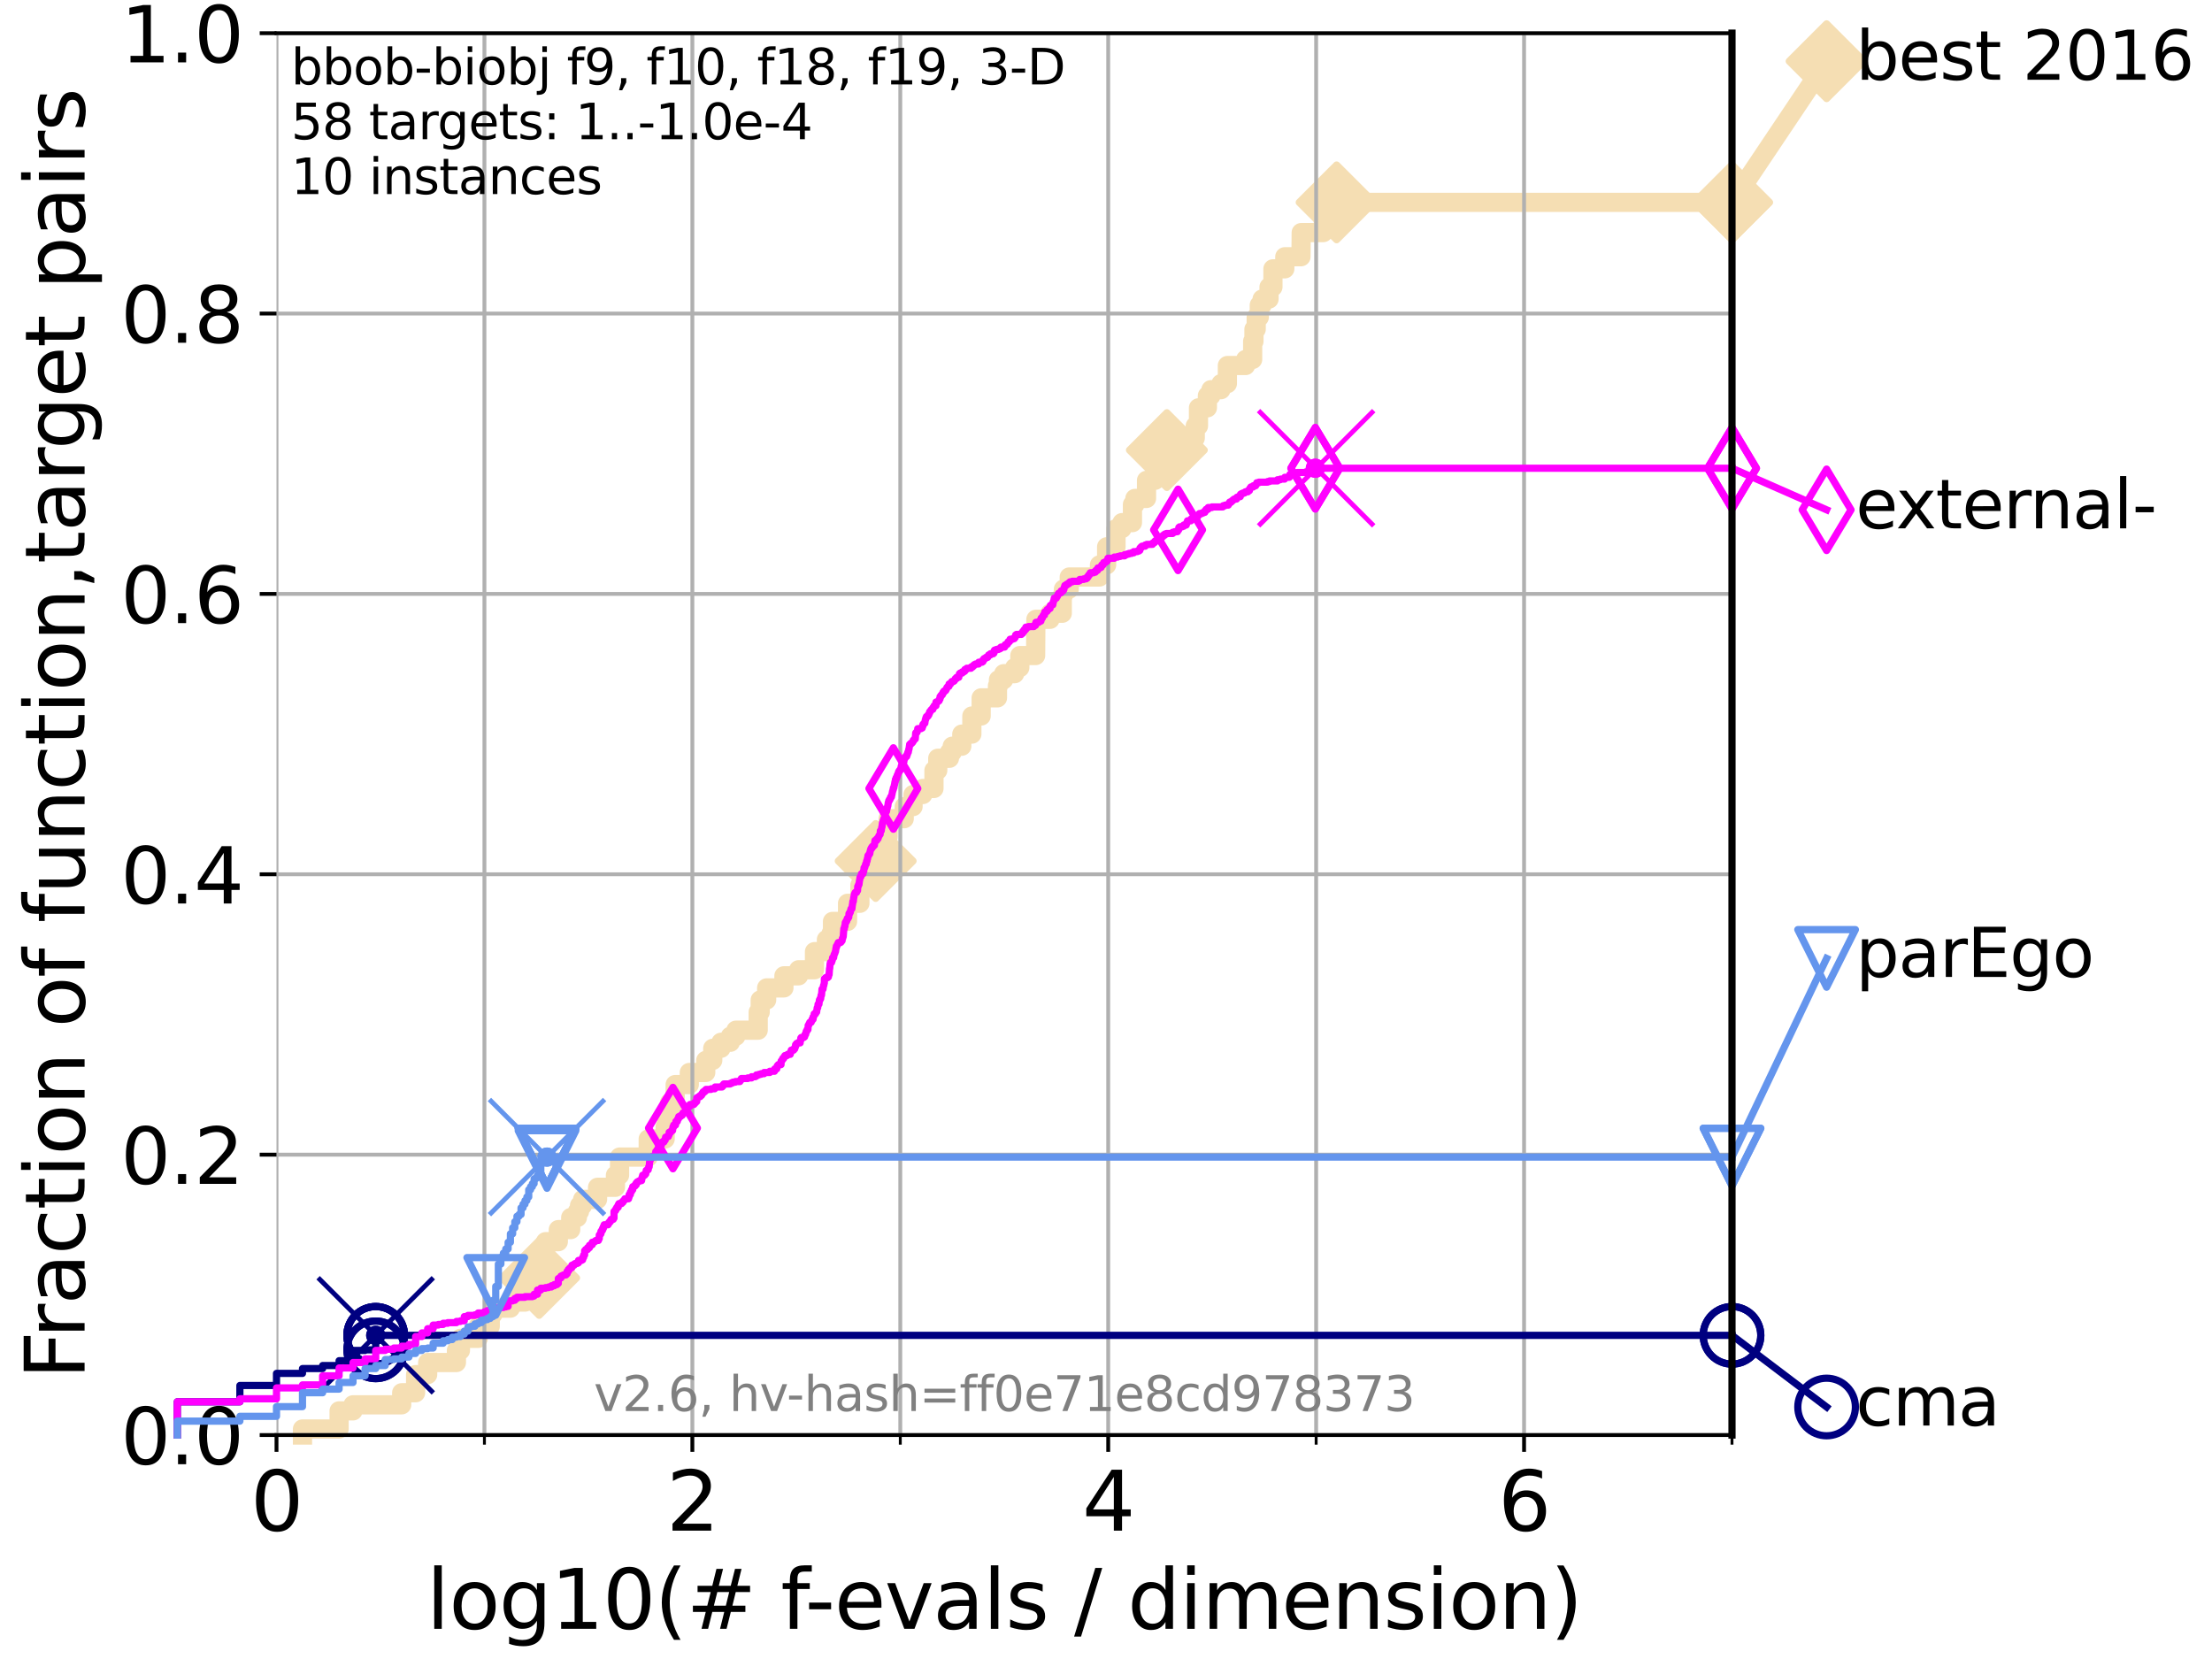 <?xml version="1.0" encoding="utf-8" standalone="no"?>
<!DOCTYPE svg PUBLIC "-//W3C//DTD SVG 1.1//EN"
  "http://www.w3.org/Graphics/SVG/1.1/DTD/svg11.dtd">
<svg xmlns:xlink="http://www.w3.org/1999/xlink" width="460.8pt" height="345.6pt" viewBox="0 0 460.8 345.6" xmlns="http://www.w3.org/2000/svg" version="1.1">
 <defs>
  <style type="text/css">*{stroke-linejoin: round; stroke-linecap: butt}</style>
 </defs>
 <g id="figure_1">
  <g id="patch_1">
   <path d="M 0 345.6 
L 460.8 345.6 
L 460.8 0 
L 0 0 
z
" style="fill: #ffffff"/>
  </g>
  <g id="axes_1">
   <g id="patch_2">
    <path d="M 57.6 298.944 
L 360.806 298.944 
L 360.806 6.912 
L 57.6 6.912 
z
" style="fill: #ffffff"/>
   </g>
   <g id="line2d_1">
    <path d="M 63.012 298.944 
L 63.012 297.685 
L 70.639 297.685 
L 70.639 293.909 
L 73.539 293.909 
L 73.539 292.65 
L 83.678 292.65 
L 83.678 290.133 
L 86.578 290.133 
L 86.578 286.356 
L 89.09 286.356 
L 89.09 283.839 
L 95.081 283.839 
L 95.081 281.321 
L 95.917 281.321 
L 95.917 278.804 
L 99.617 278.804 
L 99.617 276.286 
L 102.129 276.286 
L 102.129 273.769 
L 102.708 273.769 
L 102.708 272.51 
L 106.327 272.51 
L 106.327 271.251 
L 109.361 271.251 
L 109.361 267.475 
L 111.262 267.475 
L 111.262 266.216 
L 112.318 266.216 
L 112.318 262.44 
L 113.638 262.44 
L 113.638 258.664 
L 116.309 258.664 
L 116.309 256.146 
L 118.89 256.146 
L 118.89 253.629 
L 120.284 253.629 
L 120.284 252.37 
L 120.727 252.37 
L 120.727 251.111 
L 121.372 251.111 
L 121.372 249.852 
L 124.482 249.852 
L 124.482 247.335 
L 128.208 247.335 
L 128.208 244.817 
L 129.069 244.817 
L 129.069 241.041 
L 135.034 241.041 
L 135.034 237.265 
L 138.566 237.265 
L 138.566 234.747 
L 138.902 234.747 
L 138.902 232.23 
L 139.476 232.23 
L 139.476 229.712 
L 140.65 229.712 
L 140.65 225.936 
L 143.593 225.936 
L 143.593 223.418 
L 147.022 223.418 
L 147.022 220.901 
L 148.478 220.901 
L 148.478 218.383 
L 150.198 218.383 
L 150.198 217.125 
L 152.148 217.125 
L 152.148 215.866 
L 153.306 215.866 
L 153.306 214.607 
L 157.947 214.607 
L 157.947 210.831 
L 158.366 210.831 
L 158.366 208.313 
L 159.707 208.313 
L 159.707 205.796 
L 163.306 205.796 
L 163.306 203.278 
L 166.364 203.278 
L 166.364 202.02 
L 169.671 202.02 
L 169.671 198.243 
L 172.159 198.243 
L 172.159 195.726 
L 173.128 195.726 
L 173.128 194.467 
L 173.422 194.467 
L 173.422 191.95 
L 176.56 191.95 
L 176.56 188.173 
L 179.131 188.173 
L 179.131 184.397 
L 180.429 184.397 
L 180.474 179.362 
L 182.416 179.362 
L 182.416 176.844 
L 183.238 176.844 
L 183.238 174.327 
L 185.005 174.327 
L 185.005 170.551 
L 188.368 170.551 
L 188.368 168.033 
L 190.207 168.033 
L 190.207 165.516 
L 192.243 165.516 
L 192.243 164.257 
L 194.561 164.257 
L 194.561 160.481 
L 195.352 160.481 
L 195.352 157.963 
L 197.788 157.963 
L 197.788 156.704 
L 198.368 156.704 
L 198.368 155.446 
L 200.358 155.446 
L 200.358 152.928 
L 202.457 152.928 
L 202.457 149.152 
L 204.392 149.152 
L 204.392 145.375 
L 207.792 145.375 
L 207.792 142.858 
L 207.996 142.858 
L 207.996 141.599 
L 209.086 141.599 
L 209.086 140.34 
L 211.372 140.34 
L 211.372 139.082 
L 212.448 139.082 
L 212.448 136.564 
L 215.738 136.564 
L 215.798 129.012 
L 218.751 129.012 
L 218.751 127.753 
L 221.292 127.753 
L 221.292 123.977 
L 221.535 123.977 
L 221.535 122.718 
L 222.745 122.718 
L 222.745 120.2 
L 229.037 120.2 
L 229.037 117.683 
L 230.53 117.683 
L 230.53 113.906 
L 232.487 113.906 
L 232.487 110.13 
L 233.733 110.13 
L 233.733 108.871 
L 235.91 108.871 
L 235.91 105.095 
L 236.416 105.095 
L 236.416 103.836 
L 238.841 103.836 
L 238.841 100.06 
L 240.607 100.06 
L 240.607 98.801 
L 241.714 98.801 
L 241.714 96.284 
L 243.08 96.284 
L 243.08 93.766 
L 244.604 93.766 
L 244.604 91.249 
L 248.993 91.249 
L 248.993 88.731 
L 249.666 88.731 
L 249.666 84.955 
L 251.522 84.955 
L 251.522 82.438 
L 252.263 82.438 
L 252.263 81.179 
L 254.35 81.179 
L 254.35 79.92 
L 255.686 79.92 
L 255.686 76.144 
L 259.477 76.144 
L 259.477 74.885 
L 260.95 74.885 
L 260.95 71.109 
L 261.22 71.109 
L 261.22 68.591 
L 261.69 68.591 
L 261.69 66.074 
L 262.335 66.074 
L 262.335 63.556 
L 262.92 63.556 
L 262.92 62.297 
L 264.364 62.297 
L 264.364 59.78 
L 265.176 59.78 
L 265.176 56.004 
L 267.648 56.004 
L 267.648 53.486 
L 271.018 53.486 
L 271.066 48.451 
L 275.669 48.451 
L 275.669 45.934 
L 278.441 45.934 
L 278.441 42.157 
L 360.806 42.157 
L 360.806 42.157 
" style="fill: none; stroke: #f5deb3; stroke-width: 4; stroke-linecap: square"/>
   </g>
   <g id="line2d_2">
    <defs>
     <path id="m0734087f6e" d="M 0 7.778 
L 7.778 0 
L 0 -7.778 
L -7.778 0 
z
" style="stroke: #f5deb3; stroke-width: 1.5; stroke-linejoin: miter"/>
    </defs>
    <g>
     <use xlink:href="#m0734087f6e" x="112.318" y="266.216" style="fill: #f5deb3; stroke: #f5deb3; stroke-width: 1.5; stroke-linejoin: miter"/>
     <use xlink:href="#m0734087f6e" x="182.416" y="179.362" style="fill: #f5deb3; stroke: #f5deb3; stroke-width: 1.5; stroke-linejoin: miter"/>
     <use xlink:href="#m0734087f6e" x="243.08" y="93.766" style="fill: #f5deb3; stroke: #f5deb3; stroke-width: 1.5; stroke-linejoin: miter"/>
     <use xlink:href="#m0734087f6e" x="278.441" y="42.157" style="fill: #f5deb3; stroke: #f5deb3; stroke-width: 1.5; stroke-linejoin: miter"/>
     <use xlink:href="#m0734087f6e" x="360.806" y="42.157" style="fill: #f5deb3; stroke: #f5deb3; stroke-width: 1.5; stroke-linejoin: miter"/>
    </g>
   </g>
   <g id="line2d_3">
    <path style="fill: none; stroke: #f5deb3; stroke-width: 4; stroke-linecap: square"/>
    <g/>
   </g>
   <g id="line2d_4">
    <path d="M 360.806 42.157 
L 380.515 12.753 
" style="fill: none; stroke: #f5deb3; stroke-width: 4; stroke-linecap: square"/>
    <g>
     <use xlink:href="#m0734087f6e" x="360.806" y="42.157" style="fill: #f5deb3; stroke: #f5deb3; stroke-width: 1.5; stroke-linejoin: miter"/>
     <use xlink:href="#m0734087f6e" x="380.515" y="12.753" style="fill: #f5deb3; stroke: #f5deb3; stroke-width: 1.5; stroke-linejoin: miter"/>
    </g>
   </g>
   <g id="matplotlib.axis_1">
    <g id="xtick_1">
     <g id="line2d_5">
      <path d="M 57.6 298.944 
L 57.6 6.912 
" clip-path="url(#pedff4747cb)" style="fill: none; stroke: #b0b0b0; stroke-width: 0.8; stroke-linecap: square"/>
     </g>
     <g id="line2d_6">
      <defs>
       <path id="me2b5fe83b5" d="M 0 0 
L 0 3.5 
" style="stroke: #000000; stroke-width: 0.8"/>
      </defs>
      <g>
       <use xlink:href="#me2b5fe83b5" x="57.6" y="298.944" style="stroke: #000000; stroke-width: 0.8"/>
      </g>
     </g>
     <g id="text_1">
      <!-- 0 -->
      <g transform="translate(52.192 318.861)scale(0.17 -0.17)">
       <defs>
        <path id="DejaVuSans-30" d="M 2034 4250 
Q 1547 4250 1301 3770 
Q 1056 3291 1056 2328 
Q 1056 1369 1301 889 
Q 1547 409 2034 409 
Q 2525 409 2770 889 
Q 3016 1369 3016 2328 
Q 3016 3291 2770 3770 
Q 2525 4250 2034 4250 
z
M 2034 4750 
Q 2819 4750 3233 4129 
Q 3647 3509 3647 2328 
Q 3647 1150 3233 529 
Q 2819 -91 2034 -91 
Q 1250 -91 836 529 
Q 422 1150 422 2328 
Q 422 3509 836 4129 
Q 1250 4750 2034 4750 
z
" transform="scale(0.016)"/>
       </defs>
       <use xlink:href="#DejaVuSans-30"/>
      </g>
     </g>
    </g>
    <g id="xtick_2">
     <g id="line2d_7">
      <path d="M 144.23 298.944 
L 144.23 6.912 
" clip-path="url(#pedff4747cb)" style="fill: none; stroke: #b0b0b0; stroke-width: 0.8; stroke-linecap: square"/>
     </g>
     <g id="line2d_8">
      <g>
       <use xlink:href="#me2b5fe83b5" x="144.23" y="298.944" style="stroke: #000000; stroke-width: 0.8"/>
      </g>
     </g>
     <g id="text_2">
      <!-- 2 -->
      <g transform="translate(138.822 318.861)scale(0.17 -0.17)">
       <defs>
        <path id="DejaVuSans-32" d="M 1228 531 
L 3431 531 
L 3431 0 
L 469 0 
L 469 531 
Q 828 903 1448 1529 
Q 2069 2156 2228 2338 
Q 2531 2678 2651 2914 
Q 2772 3150 2772 3378 
Q 2772 3750 2511 3984 
Q 2250 4219 1831 4219 
Q 1534 4219 1204 4116 
Q 875 4013 500 3803 
L 500 4441 
Q 881 4594 1212 4672 
Q 1544 4750 1819 4750 
Q 2544 4750 2975 4387 
Q 3406 4025 3406 3419 
Q 3406 3131 3298 2873 
Q 3191 2616 2906 2266 
Q 2828 2175 2409 1742 
Q 1991 1309 1228 531 
z
" transform="scale(0.016)"/>
       </defs>
       <use xlink:href="#DejaVuSans-32"/>
      </g>
     </g>
    </g>
    <g id="xtick_3">
     <g id="line2d_9">
      <path d="M 230.861 298.944 
L 230.861 6.912 
" clip-path="url(#pedff4747cb)" style="fill: none; stroke: #b0b0b0; stroke-width: 0.8; stroke-linecap: square"/>
     </g>
     <g id="line2d_10">
      <g>
       <use xlink:href="#me2b5fe83b5" x="230.861" y="298.944" style="stroke: #000000; stroke-width: 0.8"/>
      </g>
     </g>
     <g id="text_3">
      <!-- 4 -->
      <g transform="translate(225.453 318.861)scale(0.17 -0.17)">
       <defs>
        <path id="DejaVuSans-34" d="M 2419 4116 
L 825 1625 
L 2419 1625 
L 2419 4116 
z
M 2253 4666 
L 3047 4666 
L 3047 1625 
L 3713 1625 
L 3713 1100 
L 3047 1100 
L 3047 0 
L 2419 0 
L 2419 1100 
L 313 1100 
L 313 1709 
L 2253 4666 
z
" transform="scale(0.016)"/>
       </defs>
       <use xlink:href="#DejaVuSans-34"/>
      </g>
     </g>
    </g>
    <g id="xtick_4">
     <g id="line2d_11">
      <path d="M 317.491 298.944 
L 317.491 6.912 
" clip-path="url(#pedff4747cb)" style="fill: none; stroke: #b0b0b0; stroke-width: 0.8; stroke-linecap: square"/>
     </g>
     <g id="line2d_12">
      <g>
       <use xlink:href="#me2b5fe83b5" x="317.491" y="298.944" style="stroke: #000000; stroke-width: 0.8"/>
      </g>
     </g>
     <g id="text_4">
      <!-- 6 -->
      <g transform="translate(312.083 318.861)scale(0.17 -0.17)">
       <defs>
        <path id="DejaVuSans-36" d="M 2113 2584 
Q 1688 2584 1439 2293 
Q 1191 2003 1191 1497 
Q 1191 994 1439 701 
Q 1688 409 2113 409 
Q 2538 409 2786 701 
Q 3034 994 3034 1497 
Q 3034 2003 2786 2293 
Q 2538 2584 2113 2584 
z
M 3366 4563 
L 3366 3988 
Q 3128 4100 2886 4159 
Q 2644 4219 2406 4219 
Q 1781 4219 1451 3797 
Q 1122 3375 1075 2522 
Q 1259 2794 1537 2939 
Q 1816 3084 2150 3084 
Q 2853 3084 3261 2657 
Q 3669 2231 3669 1497 
Q 3669 778 3244 343 
Q 2819 -91 2113 -91 
Q 1303 -91 875 529 
Q 447 1150 447 2328 
Q 447 3434 972 4092 
Q 1497 4750 2381 4750 
Q 2619 4750 2861 4703 
Q 3103 4656 3366 4563 
z
" transform="scale(0.016)"/>
       </defs>
       <use xlink:href="#DejaVuSans-36"/>
      </g>
     </g>
    </g>
    <g id="xtick_5">
     <g id="line2d_13">
      <path d="M 100.915 298.944 
L 100.915 6.912 
" clip-path="url(#pedff4747cb)" style="fill: none; stroke: #b0b0b0; stroke-width: 0.8; stroke-linecap: square"/>
     </g>
     <g id="line2d_14">
      <defs>
       <path id="m4903cc0def" d="M 0 0 
L 0 2 
" style="stroke: #000000; stroke-width: 0.6"/>
      </defs>
      <g>
       <use xlink:href="#m4903cc0def" x="100.915" y="298.944" style="stroke: #000000; stroke-width: 0.6"/>
      </g>
     </g>
    </g>
    <g id="xtick_6">
     <g id="line2d_15">
      <path d="M 187.546 298.944 
L 187.546 6.912 
" clip-path="url(#pedff4747cb)" style="fill: none; stroke: #b0b0b0; stroke-width: 0.8; stroke-linecap: square"/>
     </g>
     <g id="line2d_16">
      <g>
       <use xlink:href="#m4903cc0def" x="187.546" y="298.944" style="stroke: #000000; stroke-width: 0.6"/>
      </g>
     </g>
    </g>
    <g id="xtick_7">
     <g id="line2d_17">
      <path d="M 274.176 298.944 
L 274.176 6.912 
" clip-path="url(#pedff4747cb)" style="fill: none; stroke: #b0b0b0; stroke-width: 0.8; stroke-linecap: square"/>
     </g>
     <g id="line2d_18">
      <g>
       <use xlink:href="#m4903cc0def" x="274.176" y="298.944" style="stroke: #000000; stroke-width: 0.6"/>
      </g>
     </g>
    </g>
    <g id="xtick_8">
     <g id="line2d_19">
      <path d="M 360.806 298.944 
L 360.806 6.912 
" clip-path="url(#pedff4747cb)" style="fill: none; stroke: #b0b0b0; stroke-width: 0.8; stroke-linecap: square"/>
     </g>
     <g id="line2d_20">
      <g>
       <use xlink:href="#m4903cc0def" x="360.806" y="298.944" style="stroke: #000000; stroke-width: 0.6"/>
      </g>
     </g>
    </g>
    <g id="text_5">
     <!-- log10(# f-evals / dimension) -->
     <g transform="translate(88.823 339.314)scale(0.17 -0.17)">
      <defs>
       <path id="DejaVuSans-6c" d="M 603 4863 
L 1178 4863 
L 1178 0 
L 603 0 
L 603 4863 
z
" transform="scale(0.016)"/>
       <path id="DejaVuSans-6f" d="M 1959 3097 
Q 1497 3097 1228 2736 
Q 959 2375 959 1747 
Q 959 1119 1226 758 
Q 1494 397 1959 397 
Q 2419 397 2687 759 
Q 2956 1122 2956 1747 
Q 2956 2369 2687 2733 
Q 2419 3097 1959 3097 
z
M 1959 3584 
Q 2709 3584 3137 3096 
Q 3566 2609 3566 1747 
Q 3566 888 3137 398 
Q 2709 -91 1959 -91 
Q 1206 -91 779 398 
Q 353 888 353 1747 
Q 353 2609 779 3096 
Q 1206 3584 1959 3584 
z
" transform="scale(0.016)"/>
       <path id="DejaVuSans-67" d="M 2906 1791 
Q 2906 2416 2648 2759 
Q 2391 3103 1925 3103 
Q 1463 3103 1205 2759 
Q 947 2416 947 1791 
Q 947 1169 1205 825 
Q 1463 481 1925 481 
Q 2391 481 2648 825 
Q 2906 1169 2906 1791 
z
M 3481 434 
Q 3481 -459 3084 -895 
Q 2688 -1331 1869 -1331 
Q 1566 -1331 1297 -1286 
Q 1028 -1241 775 -1147 
L 775 -588 
Q 1028 -725 1275 -790 
Q 1522 -856 1778 -856 
Q 2344 -856 2625 -561 
Q 2906 -266 2906 331 
L 2906 616 
Q 2728 306 2450 153 
Q 2172 0 1784 0 
Q 1141 0 747 490 
Q 353 981 353 1791 
Q 353 2603 747 3093 
Q 1141 3584 1784 3584 
Q 2172 3584 2450 3431 
Q 2728 3278 2906 2969 
L 2906 3500 
L 3481 3500 
L 3481 434 
z
" transform="scale(0.016)"/>
       <path id="DejaVuSans-31" d="M 794 531 
L 1825 531 
L 1825 4091 
L 703 3866 
L 703 4441 
L 1819 4666 
L 2450 4666 
L 2450 531 
L 3481 531 
L 3481 0 
L 794 0 
L 794 531 
z
" transform="scale(0.016)"/>
       <path id="DejaVuSans-28" d="M 1984 4856 
Q 1566 4138 1362 3434 
Q 1159 2731 1159 2009 
Q 1159 1288 1364 580 
Q 1569 -128 1984 -844 
L 1484 -844 
Q 1016 -109 783 600 
Q 550 1309 550 2009 
Q 550 2706 781 3412 
Q 1013 4119 1484 4856 
L 1984 4856 
z
" transform="scale(0.016)"/>
       <path id="DejaVuSans-23" d="M 3272 2816 
L 2363 2816 
L 2100 1772 
L 3016 1772 
L 3272 2816 
z
M 2803 4594 
L 2478 3297 
L 3391 3297 
L 3719 4594 
L 4219 4594 
L 3897 3297 
L 4872 3297 
L 4872 2816 
L 3775 2816 
L 3519 1772 
L 4513 1772 
L 4513 1294 
L 3397 1294 
L 3072 0 
L 2572 0 
L 2894 1294 
L 1978 1294 
L 1656 0 
L 1153 0 
L 1478 1294 
L 494 1294 
L 494 1772 
L 1594 1772 
L 1856 2816 
L 850 2816 
L 850 3297 
L 1978 3297 
L 2297 4594 
L 2803 4594 
z
" transform="scale(0.016)"/>
       <path id="DejaVuSans-20" transform="scale(0.016)"/>
       <path id="DejaVuSans-66" d="M 2375 4863 
L 2375 4384 
L 1825 4384 
Q 1516 4384 1395 4259 
Q 1275 4134 1275 3809 
L 1275 3500 
L 2222 3500 
L 2222 3053 
L 1275 3053 
L 1275 0 
L 697 0 
L 697 3053 
L 147 3053 
L 147 3500 
L 697 3500 
L 697 3744 
Q 697 4328 969 4595 
Q 1241 4863 1831 4863 
L 2375 4863 
z
" transform="scale(0.016)"/>
       <path id="DejaVuSans-2d" d="M 313 2009 
L 1997 2009 
L 1997 1497 
L 313 1497 
L 313 2009 
z
" transform="scale(0.016)"/>
       <path id="DejaVuSans-65" d="M 3597 1894 
L 3597 1613 
L 953 1613 
Q 991 1019 1311 708 
Q 1631 397 2203 397 
Q 2534 397 2845 478 
Q 3156 559 3463 722 
L 3463 178 
Q 3153 47 2828 -22 
Q 2503 -91 2169 -91 
Q 1331 -91 842 396 
Q 353 884 353 1716 
Q 353 2575 817 3079 
Q 1281 3584 2069 3584 
Q 2775 3584 3186 3129 
Q 3597 2675 3597 1894 
z
M 3022 2063 
Q 3016 2534 2758 2815 
Q 2500 3097 2075 3097 
Q 1594 3097 1305 2825 
Q 1016 2553 972 2059 
L 3022 2063 
z
" transform="scale(0.016)"/>
       <path id="DejaVuSans-76" d="M 191 3500 
L 800 3500 
L 1894 563 
L 2988 3500 
L 3597 3500 
L 2284 0 
L 1503 0 
L 191 3500 
z
" transform="scale(0.016)"/>
       <path id="DejaVuSans-61" d="M 2194 1759 
Q 1497 1759 1228 1600 
Q 959 1441 959 1056 
Q 959 750 1161 570 
Q 1363 391 1709 391 
Q 2188 391 2477 730 
Q 2766 1069 2766 1631 
L 2766 1759 
L 2194 1759 
z
M 3341 1997 
L 3341 0 
L 2766 0 
L 2766 531 
Q 2569 213 2275 61 
Q 1981 -91 1556 -91 
Q 1019 -91 701 211 
Q 384 513 384 1019 
Q 384 1609 779 1909 
Q 1175 2209 1959 2209 
L 2766 2209 
L 2766 2266 
Q 2766 2663 2505 2880 
Q 2244 3097 1772 3097 
Q 1472 3097 1187 3025 
Q 903 2953 641 2809 
L 641 3341 
Q 956 3463 1253 3523 
Q 1550 3584 1831 3584 
Q 2591 3584 2966 3190 
Q 3341 2797 3341 1997 
z
" transform="scale(0.016)"/>
       <path id="DejaVuSans-73" d="M 2834 3397 
L 2834 2853 
Q 2591 2978 2328 3040 
Q 2066 3103 1784 3103 
Q 1356 3103 1142 2972 
Q 928 2841 928 2578 
Q 928 2378 1081 2264 
Q 1234 2150 1697 2047 
L 1894 2003 
Q 2506 1872 2764 1633 
Q 3022 1394 3022 966 
Q 3022 478 2636 193 
Q 2250 -91 1575 -91 
Q 1294 -91 989 -36 
Q 684 19 347 128 
L 347 722 
Q 666 556 975 473 
Q 1284 391 1588 391 
Q 1994 391 2212 530 
Q 2431 669 2431 922 
Q 2431 1156 2273 1281 
Q 2116 1406 1581 1522 
L 1381 1569 
Q 847 1681 609 1914 
Q 372 2147 372 2553 
Q 372 3047 722 3315 
Q 1072 3584 1716 3584 
Q 2034 3584 2315 3537 
Q 2597 3491 2834 3397 
z
" transform="scale(0.016)"/>
       <path id="DejaVuSans-2f" d="M 1625 4666 
L 2156 4666 
L 531 -594 
L 0 -594 
L 1625 4666 
z
" transform="scale(0.016)"/>
       <path id="DejaVuSans-64" d="M 2906 2969 
L 2906 4863 
L 3481 4863 
L 3481 0 
L 2906 0 
L 2906 525 
Q 2725 213 2448 61 
Q 2172 -91 1784 -91 
Q 1150 -91 751 415 
Q 353 922 353 1747 
Q 353 2572 751 3078 
Q 1150 3584 1784 3584 
Q 2172 3584 2448 3432 
Q 2725 3281 2906 2969 
z
M 947 1747 
Q 947 1113 1208 752 
Q 1469 391 1925 391 
Q 2381 391 2643 752 
Q 2906 1113 2906 1747 
Q 2906 2381 2643 2742 
Q 2381 3103 1925 3103 
Q 1469 3103 1208 2742 
Q 947 2381 947 1747 
z
" transform="scale(0.016)"/>
       <path id="DejaVuSans-69" d="M 603 3500 
L 1178 3500 
L 1178 0 
L 603 0 
L 603 3500 
z
M 603 4863 
L 1178 4863 
L 1178 4134 
L 603 4134 
L 603 4863 
z
" transform="scale(0.016)"/>
       <path id="DejaVuSans-6d" d="M 3328 2828 
Q 3544 3216 3844 3400 
Q 4144 3584 4550 3584 
Q 5097 3584 5394 3201 
Q 5691 2819 5691 2113 
L 5691 0 
L 5113 0 
L 5113 2094 
Q 5113 2597 4934 2840 
Q 4756 3084 4391 3084 
Q 3944 3084 3684 2787 
Q 3425 2491 3425 1978 
L 3425 0 
L 2847 0 
L 2847 2094 
Q 2847 2600 2669 2842 
Q 2491 3084 2119 3084 
Q 1678 3084 1418 2786 
Q 1159 2488 1159 1978 
L 1159 0 
L 581 0 
L 581 3500 
L 1159 3500 
L 1159 2956 
Q 1356 3278 1631 3431 
Q 1906 3584 2284 3584 
Q 2666 3584 2933 3390 
Q 3200 3197 3328 2828 
z
" transform="scale(0.016)"/>
       <path id="DejaVuSans-6e" d="M 3513 2113 
L 3513 0 
L 2938 0 
L 2938 2094 
Q 2938 2591 2744 2837 
Q 2550 3084 2163 3084 
Q 1697 3084 1428 2787 
Q 1159 2491 1159 1978 
L 1159 0 
L 581 0 
L 581 3500 
L 1159 3500 
L 1159 2956 
Q 1366 3272 1645 3428 
Q 1925 3584 2291 3584 
Q 2894 3584 3203 3211 
Q 3513 2838 3513 2113 
z
" transform="scale(0.016)"/>
       <path id="DejaVuSans-29" d="M 513 4856 
L 1013 4856 
Q 1481 4119 1714 3412 
Q 1947 2706 1947 2009 
Q 1947 1309 1714 600 
Q 1481 -109 1013 -844 
L 513 -844 
Q 928 -128 1133 580 
Q 1338 1288 1338 2009 
Q 1338 2731 1133 3434 
Q 928 4138 513 4856 
z
" transform="scale(0.016)"/>
      </defs>
      <use xlink:href="#DejaVuSans-6c"/>
      <use xlink:href="#DejaVuSans-6f" x="27.783"/>
      <use xlink:href="#DejaVuSans-67" x="88.965"/>
      <use xlink:href="#DejaVuSans-31" x="152.441"/>
      <use xlink:href="#DejaVuSans-30" x="216.064"/>
      <use xlink:href="#DejaVuSans-28" x="279.688"/>
      <use xlink:href="#DejaVuSans-23" x="318.701"/>
      <use xlink:href="#DejaVuSans-20" x="402.49"/>
      <use xlink:href="#DejaVuSans-66" x="434.277"/>
      <use xlink:href="#DejaVuSans-2d" x="463.982"/>
      <use xlink:href="#DejaVuSans-65" x="500.066"/>
      <use xlink:href="#DejaVuSans-76" x="561.59"/>
      <use xlink:href="#DejaVuSans-61" x="620.77"/>
      <use xlink:href="#DejaVuSans-6c" x="682.049"/>
      <use xlink:href="#DejaVuSans-73" x="709.832"/>
      <use xlink:href="#DejaVuSans-20" x="761.932"/>
      <use xlink:href="#DejaVuSans-2f" x="793.719"/>
      <use xlink:href="#DejaVuSans-20" x="827.41"/>
      <use xlink:href="#DejaVuSans-64" x="859.197"/>
      <use xlink:href="#DejaVuSans-69" x="922.674"/>
      <use xlink:href="#DejaVuSans-6d" x="950.457"/>
      <use xlink:href="#DejaVuSans-65" x="1047.869"/>
      <use xlink:href="#DejaVuSans-6e" x="1109.393"/>
      <use xlink:href="#DejaVuSans-73" x="1172.771"/>
      <use xlink:href="#DejaVuSans-69" x="1224.871"/>
      <use xlink:href="#DejaVuSans-6f" x="1252.654"/>
      <use xlink:href="#DejaVuSans-6e" x="1313.836"/>
      <use xlink:href="#DejaVuSans-29" x="1377.215"/>
     </g>
    </g>
   </g>
   <g id="matplotlib.axis_2">
    <g id="ytick_1">
     <g id="line2d_21">
      <path d="M 57.6 298.944 
L 360.806 298.944 
" clip-path="url(#pedff4747cb)" style="fill: none; stroke: #b0b0b0; stroke-width: 0.8; stroke-linecap: square"/>
     </g>
     <g id="line2d_22">
      <defs>
       <path id="m961a868170" d="M 0 0 
L -3.5 0 
" style="stroke: #000000; stroke-width: 0.8"/>
      </defs>
      <g>
       <use xlink:href="#m961a868170" x="57.6" y="298.944" style="stroke: #000000; stroke-width: 0.8"/>
      </g>
     </g>
     <g id="text_6">
      <!-- 0.0 -->
      <g transform="translate(25.155 305.023)scale(0.16 -0.16)">
       <defs>
        <path id="DejaVuSans-2e" d="M 684 794 
L 1344 794 
L 1344 0 
L 684 0 
L 684 794 
z
" transform="scale(0.016)"/>
       </defs>
       <use xlink:href="#DejaVuSans-30"/>
       <use xlink:href="#DejaVuSans-2e" x="63.623"/>
       <use xlink:href="#DejaVuSans-30" x="95.41"/>
      </g>
     </g>
    </g>
    <g id="ytick_2">
     <g id="line2d_23">
      <path d="M 57.6 240.538 
L 360.806 240.538 
" clip-path="url(#pedff4747cb)" style="fill: none; stroke: #b0b0b0; stroke-width: 0.8; stroke-linecap: square"/>
     </g>
     <g id="line2d_24">
      <g>
       <use xlink:href="#m961a868170" x="57.6" y="240.538" style="stroke: #000000; stroke-width: 0.8"/>
      </g>
     </g>
     <g id="text_7">
      <!-- 0.2 -->
      <g transform="translate(25.155 246.616)scale(0.16 -0.16)">
       <use xlink:href="#DejaVuSans-30"/>
       <use xlink:href="#DejaVuSans-2e" x="63.623"/>
       <use xlink:href="#DejaVuSans-32" x="95.41"/>
      </g>
     </g>
    </g>
    <g id="ytick_3">
     <g id="line2d_25">
      <path d="M 57.6 182.131 
L 360.806 182.131 
" clip-path="url(#pedff4747cb)" style="fill: none; stroke: #b0b0b0; stroke-width: 0.8; stroke-linecap: square"/>
     </g>
     <g id="line2d_26">
      <g>
       <use xlink:href="#m961a868170" x="57.6" y="182.131" style="stroke: #000000; stroke-width: 0.8"/>
      </g>
     </g>
     <g id="text_8">
      <!-- 0.4 -->
      <g transform="translate(25.155 188.21)scale(0.16 -0.16)">
       <use xlink:href="#DejaVuSans-30"/>
       <use xlink:href="#DejaVuSans-2e" x="63.623"/>
       <use xlink:href="#DejaVuSans-34" x="95.41"/>
      </g>
     </g>
    </g>
    <g id="ytick_4">
     <g id="line2d_27">
      <path d="M 57.6 123.725 
L 360.806 123.725 
" clip-path="url(#pedff4747cb)" style="fill: none; stroke: #b0b0b0; stroke-width: 0.8; stroke-linecap: square"/>
     </g>
     <g id="line2d_28">
      <g>
       <use xlink:href="#m961a868170" x="57.6" y="123.725" style="stroke: #000000; stroke-width: 0.8"/>
      </g>
     </g>
     <g id="text_9">
      <!-- 0.6 -->
      <g transform="translate(25.155 129.804)scale(0.16 -0.16)">
       <use xlink:href="#DejaVuSans-30"/>
       <use xlink:href="#DejaVuSans-2e" x="63.623"/>
       <use xlink:href="#DejaVuSans-36" x="95.41"/>
      </g>
     </g>
    </g>
    <g id="ytick_5">
     <g id="line2d_29">
      <path d="M 57.6 65.318 
L 360.806 65.318 
" clip-path="url(#pedff4747cb)" style="fill: none; stroke: #b0b0b0; stroke-width: 0.8; stroke-linecap: square"/>
     </g>
     <g id="line2d_30">
      <g>
       <use xlink:href="#m961a868170" x="57.6" y="65.318" style="stroke: #000000; stroke-width: 0.8"/>
      </g>
     </g>
     <g id="text_10">
      <!-- 0.8 -->
      <g transform="translate(25.155 71.397)scale(0.16 -0.16)">
       <defs>
        <path id="DejaVuSans-38" d="M 2034 2216 
Q 1584 2216 1326 1975 
Q 1069 1734 1069 1313 
Q 1069 891 1326 650 
Q 1584 409 2034 409 
Q 2484 409 2743 651 
Q 3003 894 3003 1313 
Q 3003 1734 2745 1975 
Q 2488 2216 2034 2216 
z
M 1403 2484 
Q 997 2584 770 2862 
Q 544 3141 544 3541 
Q 544 4100 942 4425 
Q 1341 4750 2034 4750 
Q 2731 4750 3128 4425 
Q 3525 4100 3525 3541 
Q 3525 3141 3298 2862 
Q 3072 2584 2669 2484 
Q 3125 2378 3379 2068 
Q 3634 1759 3634 1313 
Q 3634 634 3220 271 
Q 2806 -91 2034 -91 
Q 1263 -91 848 271 
Q 434 634 434 1313 
Q 434 1759 690 2068 
Q 947 2378 1403 2484 
z
M 1172 3481 
Q 1172 3119 1398 2916 
Q 1625 2713 2034 2713 
Q 2441 2713 2670 2916 
Q 2900 3119 2900 3481 
Q 2900 3844 2670 4047 
Q 2441 4250 2034 4250 
Q 1625 4250 1398 4047 
Q 1172 3844 1172 3481 
z
" transform="scale(0.016)"/>
       </defs>
       <use xlink:href="#DejaVuSans-30"/>
       <use xlink:href="#DejaVuSans-2e" x="63.623"/>
       <use xlink:href="#DejaVuSans-38" x="95.41"/>
      </g>
     </g>
    </g>
    <g id="ytick_6">
     <g id="line2d_31">
      <path d="M 57.6 6.912 
L 360.806 6.912 
" clip-path="url(#pedff4747cb)" style="fill: none; stroke: #b0b0b0; stroke-width: 0.8; stroke-linecap: square"/>
     </g>
     <g id="line2d_32">
      <g>
       <use xlink:href="#m961a868170" x="57.6" y="6.912" style="stroke: #000000; stroke-width: 0.8"/>
      </g>
     </g>
     <g id="text_11">
      <!-- 1.0 -->
      <g transform="translate(25.155 12.991)scale(0.16 -0.16)">
       <use xlink:href="#DejaVuSans-31"/>
       <use xlink:href="#DejaVuSans-2e" x="63.623"/>
       <use xlink:href="#DejaVuSans-30" x="95.41"/>
      </g>
     </g>
    </g>
    <g id="text_12">
     <!-- Fraction of function,target pairs -->
     <g transform="translate(17.62 287.313)rotate(-90)scale(0.17 -0.17)">
      <defs>
       <path id="DejaVuSans-46" d="M 628 4666 
L 3309 4666 
L 3309 4134 
L 1259 4134 
L 1259 2759 
L 3109 2759 
L 3109 2228 
L 1259 2228 
L 1259 0 
L 628 0 
L 628 4666 
z
" transform="scale(0.016)"/>
       <path id="DejaVuSans-72" d="M 2631 2963 
Q 2534 3019 2420 3045 
Q 2306 3072 2169 3072 
Q 1681 3072 1420 2755 
Q 1159 2438 1159 1844 
L 1159 0 
L 581 0 
L 581 3500 
L 1159 3500 
L 1159 2956 
Q 1341 3275 1631 3429 
Q 1922 3584 2338 3584 
Q 2397 3584 2469 3576 
Q 2541 3569 2628 3553 
L 2631 2963 
z
" transform="scale(0.016)"/>
       <path id="DejaVuSans-63" d="M 3122 3366 
L 3122 2828 
Q 2878 2963 2633 3030 
Q 2388 3097 2138 3097 
Q 1578 3097 1268 2742 
Q 959 2388 959 1747 
Q 959 1106 1268 751 
Q 1578 397 2138 397 
Q 2388 397 2633 464 
Q 2878 531 3122 666 
L 3122 134 
Q 2881 22 2623 -34 
Q 2366 -91 2075 -91 
Q 1284 -91 818 406 
Q 353 903 353 1747 
Q 353 2603 823 3093 
Q 1294 3584 2113 3584 
Q 2378 3584 2631 3529 
Q 2884 3475 3122 3366 
z
" transform="scale(0.016)"/>
       <path id="DejaVuSans-74" d="M 1172 4494 
L 1172 3500 
L 2356 3500 
L 2356 3053 
L 1172 3053 
L 1172 1153 
Q 1172 725 1289 603 
Q 1406 481 1766 481 
L 2356 481 
L 2356 0 
L 1766 0 
Q 1100 0 847 248 
Q 594 497 594 1153 
L 594 3053 
L 172 3053 
L 172 3500 
L 594 3500 
L 594 4494 
L 1172 4494 
z
" transform="scale(0.016)"/>
       <path id="DejaVuSans-75" d="M 544 1381 
L 544 3500 
L 1119 3500 
L 1119 1403 
Q 1119 906 1312 657 
Q 1506 409 1894 409 
Q 2359 409 2629 706 
Q 2900 1003 2900 1516 
L 2900 3500 
L 3475 3500 
L 3475 0 
L 2900 0 
L 2900 538 
Q 2691 219 2414 64 
Q 2138 -91 1772 -91 
Q 1169 -91 856 284 
Q 544 659 544 1381 
z
M 1991 3584 
L 1991 3584 
z
" transform="scale(0.016)"/>
       <path id="DejaVuSans-2c" d="M 750 794 
L 1409 794 
L 1409 256 
L 897 -744 
L 494 -744 
L 750 256 
L 750 794 
z
" transform="scale(0.016)"/>
       <path id="DejaVuSans-70" d="M 1159 525 
L 1159 -1331 
L 581 -1331 
L 581 3500 
L 1159 3500 
L 1159 2969 
Q 1341 3281 1617 3432 
Q 1894 3584 2278 3584 
Q 2916 3584 3314 3078 
Q 3713 2572 3713 1747 
Q 3713 922 3314 415 
Q 2916 -91 2278 -91 
Q 1894 -91 1617 61 
Q 1341 213 1159 525 
z
M 3116 1747 
Q 3116 2381 2855 2742 
Q 2594 3103 2138 3103 
Q 1681 3103 1420 2742 
Q 1159 2381 1159 1747 
Q 1159 1113 1420 752 
Q 1681 391 2138 391 
Q 2594 391 2855 752 
Q 3116 1113 3116 1747 
z
" transform="scale(0.016)"/>
      </defs>
      <use xlink:href="#DejaVuSans-46"/>
      <use xlink:href="#DejaVuSans-72" x="50.27"/>
      <use xlink:href="#DejaVuSans-61" x="91.383"/>
      <use xlink:href="#DejaVuSans-63" x="152.662"/>
      <use xlink:href="#DejaVuSans-74" x="207.643"/>
      <use xlink:href="#DejaVuSans-69" x="246.852"/>
      <use xlink:href="#DejaVuSans-6f" x="274.635"/>
      <use xlink:href="#DejaVuSans-6e" x="335.816"/>
      <use xlink:href="#DejaVuSans-20" x="399.195"/>
      <use xlink:href="#DejaVuSans-6f" x="430.982"/>
      <use xlink:href="#DejaVuSans-66" x="492.164"/>
      <use xlink:href="#DejaVuSans-20" x="527.369"/>
      <use xlink:href="#DejaVuSans-66" x="559.156"/>
      <use xlink:href="#DejaVuSans-75" x="594.361"/>
      <use xlink:href="#DejaVuSans-6e" x="657.74"/>
      <use xlink:href="#DejaVuSans-63" x="721.119"/>
      <use xlink:href="#DejaVuSans-74" x="776.1"/>
      <use xlink:href="#DejaVuSans-69" x="815.309"/>
      <use xlink:href="#DejaVuSans-6f" x="843.092"/>
      <use xlink:href="#DejaVuSans-6e" x="904.273"/>
      <use xlink:href="#DejaVuSans-2c" x="967.652"/>
      <use xlink:href="#DejaVuSans-74" x="999.439"/>
      <use xlink:href="#DejaVuSans-61" x="1038.648"/>
      <use xlink:href="#DejaVuSans-72" x="1099.928"/>
      <use xlink:href="#DejaVuSans-67" x="1139.291"/>
      <use xlink:href="#DejaVuSans-65" x="1202.768"/>
      <use xlink:href="#DejaVuSans-74" x="1264.291"/>
      <use xlink:href="#DejaVuSans-20" x="1303.5"/>
      <use xlink:href="#DejaVuSans-70" x="1335.287"/>
      <use xlink:href="#DejaVuSans-61" x="1398.764"/>
      <use xlink:href="#DejaVuSans-69" x="1460.043"/>
      <use xlink:href="#DejaVuSans-72" x="1487.826"/>
      <use xlink:href="#DejaVuSans-73" x="1528.939"/>
     </g>
    </g>
   </g>
   <g id="line2d_33">
    <defs>
     <path id="mf6f56771ef" d="M 0 1.5 
C 0.398 1.5 0.779 1.342 1.061 1.061 
C 1.342 0.779 1.5 0.398 1.5 0 
C 1.5 -0.398 1.342 -0.779 1.061 -1.061 
C 0.779 -1.342 0.398 -1.5 0 -1.5 
C -0.398 -1.5 -0.779 -1.342 -1.061 -1.061 
C -1.342 -0.779 -1.5 -0.398 -1.5 0 
C -1.5 0.398 -1.342 0.779 -1.061 1.061 
C -0.779 1.342 -0.398 1.5 0 1.5 
z
" style="stroke: #f5deb3"/>
    </defs>
    <g>
     <use xlink:href="#mf6f56771ef" x="278.441" y="42.157" style="fill: #f5deb3; stroke: #f5deb3"/>
     <use xlink:href="#mf6f56771ef" x="278.441" y="42.157" style="fill: #f5deb3; stroke: #f5deb3"/>
    </g>
   </g>
   <g id="line2d_34">
    <defs>
     <path id="m5fe09c67b9" d="M 0 1.5 
C 0.398 1.5 0.779 1.342 1.061 1.061 
C 1.342 0.779 1.5 0.398 1.5 0 
C 1.5 -0.398 1.342 -0.779 1.061 -1.061 
C 0.779 -1.342 0.398 -1.5 0 -1.5 
C -0.398 -1.5 -0.779 -1.342 -1.061 -1.061 
C -1.342 -0.779 -1.5 -0.398 -1.5 0 
C -1.5 0.398 -1.342 0.779 -1.061 1.061 
C -0.779 1.342 -0.398 1.5 0 1.5 
z
" style="stroke: #000080"/>
    </defs>
    <g>
     <use xlink:href="#m5fe09c67b9" x="78.267" y="278.174" style="fill: #000080; stroke: #000080"/>
     <use xlink:href="#m5fe09c67b9" x="78.267" y="278.174" style="fill: #000080; stroke: #000080"/>
    </g>
   </g>
   <g id="line2d_35">
    <path d="M 36.933 298.944 
L 36.933 292.021 
L 49.973 292.021 
L 49.973 288.622 
L 57.6 288.622 
L 57.6 286.105 
L 63.012 286.105 
L 63.012 285.098 
L 67.209 285.098 
L 67.209 284.468 
L 70.639 284.468 
L 70.639 283.461 
L 73.539 283.461 
L 73.539 281.321 
L 76.051 281.321 
L 76.051 281.196 
L 78.267 281.196 
L 78.267 278.174 
L 360.806 278.174 
" style="fill: none; stroke: #000080; stroke-width: 1.5; stroke-linecap: square"/>
   </g>
   <g id="line2d_36">
    <defs>
     <path id="m7f15fd1d46" d="M 0 6 
C 1.591 6 3.117 5.368 4.243 4.243 
C 5.368 3.117 6 1.591 6 0 
C 6 -1.591 5.368 -3.117 4.243 -4.243 
C 3.117 -5.368 1.591 -6 0 -6 
C -1.591 -6 -3.117 -5.368 -4.243 -4.243 
C -5.368 -3.117 -6 -1.591 -6 0 
C -6 1.591 -5.368 3.117 -4.243 4.243 
C -3.117 5.368 -1.591 6 0 6 
z
" style="stroke: #000080; stroke-width: 1.5"/>
    </defs>
    <g>
     <use xlink:href="#m7f15fd1d46" x="78.267" y="281.196" style="fill-opacity: 0; stroke: #000080; stroke-width: 1.5"/>
     <use xlink:href="#m7f15fd1d46" x="78.267" y="281.196" style="fill-opacity: 0; stroke: #000080; stroke-width: 1.5"/>
     <use xlink:href="#m7f15fd1d46" x="78.267" y="278.174" style="fill-opacity: 0; stroke: #000080; stroke-width: 1.5"/>
     <use xlink:href="#m7f15fd1d46" x="78.267" y="278.174" style="fill-opacity: 0; stroke: #000080; stroke-width: 1.5"/>
     <use xlink:href="#m7f15fd1d46" x="78.267" y="278.174" style="fill-opacity: 0; stroke: #000080; stroke-width: 1.5"/>
     <use xlink:href="#m7f15fd1d46" x="360.806" y="278.174" style="fill-opacity: 0; stroke: #000080; stroke-width: 1.5"/>
    </g>
   </g>
   <g id="line2d_37">
    <path style="fill: none; stroke: #000080; stroke-width: 1.5; stroke-linecap: square"/>
    <g/>
   </g>
   <g id="line2d_38">
    <path d="M 78.267 278.174 
" clip-path="url(#pedff4747cb)" style="fill: none; stroke: #000080; stroke-width: 1.5; stroke-linecap: square"/>
    <defs>
     <path id="mef433bf961" d="M -12 12 
L 12 -12 
M -12 -12 
L 12 12 
" style="stroke: #000080"/>
    </defs>
    <g clip-path="url(#pedff4747cb)">
     <use xlink:href="#mef433bf961" x="78.267" y="278.174" style="fill: #000080; stroke: #000080"/>
    </g>
   </g>
   <g id="line2d_39">
    <defs>
     <path id="m047df90f58" d="M 0 1.5 
C 0.398 1.5 0.779 1.342 1.061 1.061 
C 1.342 0.779 1.5 0.398 1.5 0 
C 1.5 -0.398 1.342 -0.779 1.061 -1.061 
C 0.779 -1.342 0.398 -1.5 0 -1.5 
C -0.398 -1.5 -0.779 -1.342 -1.061 -1.061 
C -1.342 -0.779 -1.5 -0.398 -1.5 0 
C -1.5 0.398 -1.342 0.779 -1.061 1.061 
C -0.779 1.342 -0.398 1.5 0 1.5 
z
" style="stroke: #ff00ff"/>
    </defs>
    <g>
     <use xlink:href="#m047df90f58" x="274.01" y="97.543" style="fill: #ff00ff; stroke: #ff00ff"/>
     <use xlink:href="#m047df90f58" x="274.01" y="97.543" style="fill: #ff00ff; stroke: #ff00ff"/>
    </g>
   </g>
   <g id="line2d_40">
    <path d="M 36.933 298.944 
L 36.933 292.021 
L 49.973 292.021 
L 49.973 291.391 
L 57.6 291.391 
L 57.6 289.126 
L 63.012 289.126 
L 63.012 288.496 
L 67.209 288.496 
L 67.209 286.608 
L 70.639 286.608 
L 70.639 284.972 
L 73.539 284.972 
L 73.539 283.839 
L 76.051 283.839 
L 76.051 283.084 
L 78.267 283.084 
L 78.267 281.321 
L 80.249 281.321 
L 80.249 281.07 
L 82.042 281.07 
L 82.042 280.818 
L 83.678 280.818 
L 83.678 280.44 
L 85.184 280.44 
L 85.184 280.063 
L 86.578 280.063 
L 86.578 278.426 
L 87.876 278.426 
L 87.876 277.671 
L 89.09 277.671 
L 89.09 276.79 
L 90.231 276.79 
L 90.231 276.035 
L 91.306 276.035 
L 91.306 275.909 
L 92.323 275.909 
L 92.323 275.657 
L 93.288 275.657 
L 93.288 275.531 
L 95.081 275.531 
L 95.081 275.279 
L 95.917 275.279 
L 95.917 275.153 
L 96.718 275.153 
L 96.718 274.272 
L 97.485 274.272 
L 97.485 274.021 
L 98.933 274.021 
L 98.933 273.895 
L 99.617 273.895 
L 99.617 273.517 
L 100.915 273.517 
L 100.915 273.265 
L 101.532 273.265 
L 101.532 273.014 
L 102.129 273.014 
L 102.129 272.762 
L 102.708 272.762 
L 102.708 272.51 
L 103.815 272.51 
L 103.815 272.384 
L 104.86 272.384 
L 104.86 272.258 
L 105.362 272.258 
L 105.362 272.132 
L 105.851 272.132 
L 105.851 271 
L 106.791 271 
L 106.791 270.874 
L 107.245 270.874 
L 107.245 270.496 
L 107.687 270.496 
L 107.687 270.244 
L 109.361 270.244 
L 109.361 270.118 
L 110.897 270.118 
L 110.897 269.993 
L 111.262 269.993 
L 111.262 269.615 
L 111.972 269.615 
L 111.972 268.734 
L 112.657 268.734 
L 112.657 268.356 
L 113.638 268.356 
L 113.638 268.23 
L 114.265 268.23 
L 114.265 268.104 
L 114.872 268.104 
L 114.872 267.853 
L 115.46 267.853 
L 115.46 267.601 
L 116.03 267.601 
L 116.03 267.349 
L 116.309 267.349 
L 116.309 266.342 
L 116.584 266.342 
L 116.584 266.216 
L 116.854 266.216 
L 116.854 265.839 
L 117.121 265.839 
L 117.121 265.713 
L 117.384 265.713 
L 117.384 265.587 
L 117.9 265.587 
L 117.9 265.335 
L 118.152 265.335 
L 118.152 264.832 
L 118.401 264.832 
L 118.401 264.454 
L 118.647 264.454 
L 118.647 264.202 
L 118.89 264.202 
L 118.89 264.076 
L 119.129 264.076 
L 119.129 263.573 
L 119.6 263.573 
L 119.6 263.321 
L 119.831 263.321 
L 119.831 263.195 
L 120.284 263.195 
L 120.284 263.069 
L 120.507 263.069 
L 120.507 262.566 
L 121.159 262.566 
L 121.159 262.44 
L 121.372 262.44 
L 121.372 261.936 
L 121.582 261.936 
L 121.582 261.433 
L 121.79 261.433 
L 121.79 260.552 
L 121.995 260.552 
L 121.995 260.3 
L 122.4 260.3 
L 122.4 259.922 
L 122.796 259.922 
L 122.796 259.419 
L 123.184 259.419 
L 123.184 259.293 
L 123.375 259.293 
L 123.375 258.79 
L 123.751 258.79 
L 123.751 258.664 
L 123.936 258.664 
L 123.936 258.538 
L 124.12 258.538 
L 124.12 258.412 
L 124.66 258.412 
L 124.66 258.034 
L 124.837 258.034 
L 124.837 257.279 
L 125.012 257.279 
L 125.012 257.027 
L 125.185 257.027 
L 125.185 256.524 
L 125.357 256.524 
L 125.357 256.272 
L 125.527 256.272 
L 125.527 255.894 
L 125.696 255.894 
L 125.696 255.517 
L 125.863 255.517 
L 125.863 255.139 
L 126.677 255.139 
L 126.677 254.887 
L 126.836 254.887 
L 126.836 254.636 
L 126.994 254.636 
L 126.994 254.51 
L 127.15 254.51 
L 127.15 254.258 
L 127.304 254.258 
L 127.304 254.006 
L 127.761 254.006 
L 127.761 253.755 
L 127.911 253.755 
L 127.911 252.37 
L 128.06 252.37 
L 128.06 252.244 
L 128.208 252.244 
L 128.208 251.992 
L 128.354 251.992 
L 128.354 251.741 
L 128.499 251.741 
L 128.499 251.489 
L 128.786 251.489 
L 128.786 250.985 
L 128.928 250.985 
L 128.928 250.734 
L 129.486 250.734 
L 129.486 250.482 
L 129.759 250.482 
L 129.759 250.23 
L 129.893 250.23 
L 129.893 250.104 
L 130.027 250.104 
L 130.027 249.978 
L 130.16 249.978 
L 130.16 249.727 
L 130.939 249.727 
L 130.939 249.349 
L 131.065 249.349 
L 131.065 248.845 
L 131.316 248.845 
L 131.316 248.342 
L 131.44 248.342 
L 131.44 248.216 
L 131.564 248.216 
L 131.564 247.838 
L 131.808 247.838 
L 131.808 247.209 
L 132.049 247.209 
L 132.049 247.083 
L 132.287 247.083 
L 132.287 246.831 
L 132.523 246.831 
L 132.523 246.454 
L 132.639 246.454 
L 132.639 246.328 
L 132.755 246.328 
L 132.755 246.202 
L 132.984 246.202 
L 132.984 246.076 
L 133.211 246.076 
L 133.211 245.95 
L 133.656 245.95 
L 133.766 245.195 
L 133.875 245.195 
L 133.875 244.817 
L 134.305 244.817 
L 134.305 244.566 
L 134.516 244.566 
L 134.621 243.81 
L 134.829 243.81 
L 134.829 243.684 
L 135.034 243.684 
L 135.136 243.055 
L 135.238 243.055 
L 135.339 241.796 
L 135.439 241.796 
L 135.539 241.167 
L 135.933 241.167 
L 135.933 240.915 
L 136.509 240.915 
L 136.603 239.908 
L 136.79 239.908 
L 136.883 239.531 
L 137.067 239.531 
L 137.159 239.027 
L 137.25 239.027 
L 137.25 238.901 
L 137.431 238.901 
L 137.431 238.524 
L 137.788 238.524 
L 137.788 238.02 
L 137.963 238.02 
L 137.963 237.894 
L 138.31 237.894 
L 138.396 237.517 
L 138.566 237.517 
L 138.651 236.887 
L 138.902 236.887 
L 138.902 236.761 
L 139.232 236.761 
L 139.314 236.384 
L 139.395 236.384 
L 139.395 235.88 
L 139.717 235.88 
L 139.796 235.628 
L 139.875 235.628 
L 139.875 235.503 
L 140.111 235.503 
L 140.189 234.747 
L 140.344 234.747 
L 140.344 234.37 
L 140.725 234.37 
L 140.801 233.614 
L 141.099 233.614 
L 141.173 233.111 
L 141.32 233.111 
L 141.393 232.607 
L 141.754 232.607 
L 141.826 232.356 
L 142.109 232.356 
L 142.179 232.104 
L 142.248 232.104 
L 142.248 231.852 
L 142.594 231.852 
L 142.594 231.726 
L 142.73 231.726 
L 142.73 231.6 
L 142.865 231.6 
L 142.865 231.349 
L 143 231.349 
L 143.066 230.845 
L 143.265 230.845 
L 143.265 230.468 
L 143.722 230.468 
L 143.722 230.09 
L 144.541 230.09 
L 144.541 229.964 
L 144.664 229.964 
L 144.664 229.712 
L 144.908 229.712 
L 144.908 229.461 
L 145.148 229.461 
L 145.148 228.705 
L 145.327 228.705 
L 145.327 228.579 
L 145.562 228.579 
L 145.562 228.454 
L 145.852 228.454 
L 145.852 228.202 
L 146.137 228.202 
L 146.194 227.95 
L 146.306 227.95 
L 146.306 227.698 
L 146.474 227.698 
L 146.474 227.447 
L 146.805 227.447 
L 146.805 227.195 
L 147.076 227.195 
L 147.076 226.943 
L 148.125 226.943 
L 148.125 226.817 
L 148.874 226.817 
L 148.972 226.44 
L 150.425 226.44 
L 150.425 226.314 
L 150.56 226.314 
L 150.56 226.062 
L 150.783 226.062 
L 150.783 225.81 
L 152.107 225.81 
L 152.107 225.684 
L 152.394 225.684 
L 152.394 225.558 
L 152.676 225.558 
L 152.676 225.432 
L 153.189 225.432 
L 153.189 225.307 
L 154.138 225.307 
L 154.138 225.055 
L 154.323 225.055 
L 154.432 224.677 
L 155.769 224.677 
L 155.769 224.551 
L 156.567 224.551 
L 156.567 224.3 
L 157.332 224.3 
L 157.332 224.174 
L 157.581 224.174 
L 157.581 223.922 
L 158.098 223.922 
L 158.098 223.796 
L 158.542 223.796 
L 158.542 223.67 
L 159.176 223.67 
L 159.176 223.418 
L 160.357 223.418 
L 160.357 223.167 
L 161.341 223.167 
L 161.392 222.663 
L 161.815 222.663 
L 161.913 222.034 
L 162.133 222.034 
L 162.133 221.782 
L 162.705 221.782 
L 162.728 221.027 
L 162.845 221.027 
L 162.938 220.775 
L 163.031 220.775 
L 163.031 220.523 
L 163.237 220.523 
L 163.328 220.146 
L 163.509 220.146 
L 163.509 219.894 
L 163.954 219.894 
L 164.064 219.642 
L 164.623 219.642 
L 164.687 219.139 
L 164.834 219.139 
L 164.834 218.761 
L 165.331 218.761 
L 165.331 218.509 
L 165.554 218.509 
L 165.615 218.132 
L 165.695 218.132 
L 165.735 217.628 
L 165.934 217.628 
L 165.934 217.376 
L 166.17 217.376 
L 166.17 217.251 
L 166.69 217.251 
L 166.709 216.747 
L 166.804 216.747 
L 166.822 216.244 
L 166.917 216.244 
L 166.917 216.118 
L 167.472 216.118 
L 167.472 215.992 
L 167.617 215.992 
L 167.689 215.488 
L 167.833 215.488 
L 167.94 214.859 
L 168.064 214.859 
L 168.134 214.481 
L 168.309 214.481 
L 168.362 213.6 
L 168.466 213.6 
L 168.569 213.223 
L 168.638 213.223 
L 168.689 212.971 
L 168.977 212.971 
L 168.994 212.719 
L 169.095 212.719 
L 169.161 212.341 
L 169.377 212.341 
L 169.377 211.838 
L 169.492 211.838 
L 169.59 211.46 
L 169.606 211.46 
L 169.606 211.209 
L 169.881 211.209 
L 169.977 210.831 
L 170.12 210.831 
L 170.23 209.95 
L 170.34 209.95 
L 170.418 209.195 
L 170.604 209.195 
L 170.697 208.313 
L 170.819 208.313 
L 170.819 208.062 
L 170.956 208.062 
L 171.047 207.306 
L 171.137 207.306 
L 171.241 206.048 
L 171.449 206.048 
L 171.552 205.292 
L 171.611 205.292 
L 171.698 204.789 
L 171.727 204.789 
L 171.727 203.908 
L 171.987 203.908 
L 171.987 203.656 
L 172.427 203.656 
L 172.427 203.53 
L 172.566 203.53 
L 172.636 203.027 
L 172.719 203.027 
L 172.801 201.768 
L 172.842 201.768 
L 172.924 200.761 
L 172.979 200.761 
L 172.979 200.509 
L 173.222 200.509 
L 173.329 200.131 
L 173.356 200.131 
L 173.449 199.502 
L 173.66 199.502 
L 173.752 198.873 
L 173.791 198.873 
L 173.869 198.621 
L 173.908 198.621 
L 174.011 198.243 
L 174.049 198.243 
L 174.152 197.488 
L 174.203 197.488 
L 174.228 197.11 
L 174.343 197.11 
L 174.444 196.733 
L 174.531 196.733 
L 174.619 196.355 
L 175.099 196.355 
L 175.099 196.229 
L 175.244 196.229 
L 175.304 195.978 
L 175.424 195.978 
L 175.484 195.474 
L 175.543 195.474 
L 175.65 195.096 
L 175.662 195.096 
L 175.767 193.712 
L 175.779 193.712 
L 175.779 193.46 
L 175.896 193.46 
L 175.943 192.957 
L 176.024 192.957 
L 176.081 192.201 
L 176.139 192.201 
L 176.139 192.075 
L 176.288 192.075 
L 176.288 191.824 
L 176.413 191.824 
L 176.503 191.32 
L 176.672 191.32 
L 176.728 191.068 
L 176.817 191.068 
L 176.861 190.313 
L 177.004 190.313 
L 177.004 190.061 
L 177.136 190.061 
L 177.244 189.432 
L 177.288 189.432 
L 177.288 189.306 
L 177.471 189.306 
L 177.577 188.425 
L 177.599 188.425 
L 177.662 187.796 
L 177.758 187.796 
L 177.852 186.914 
L 177.884 186.914 
L 177.968 186.285 
L 178.04 186.285 
L 178.092 186.033 
L 178.165 186.033 
L 178.165 185.907 
L 178.441 185.907 
L 178.543 185.53 
L 178.644 185.53 
L 178.684 184.649 
L 178.784 184.649 
L 178.844 184.271 
L 178.943 184.271 
L 179.052 183.39 
L 179.072 183.39 
L 179.16 182.761 
L 179.219 182.761 
L 179.219 182.635 
L 179.345 182.635 
L 179.452 182.257 
L 179.461 182.257 
L 179.461 182.005 
L 179.777 182.005 
L 179.852 181.502 
L 179.937 181.502 
L 180.003 180.747 
L 180.133 180.747 
L 180.235 180.369 
L 180.245 180.369 
L 180.328 179.991 
L 180.456 179.991 
L 180.529 179.362 
L 180.629 179.362 
L 180.683 178.858 
L 180.746 178.858 
L 180.818 178.229 
L 180.961 178.229 
L 181.032 177.977 
L 181.076 177.977 
L 181.076 177.851 
L 181.191 177.851 
L 181.287 177.222 
L 181.305 177.222 
L 181.401 176.844 
L 181.531 176.844 
L 181.531 176.593 
L 181.703 176.593 
L 181.703 176.341 
L 181.915 176.341 
L 181.974 176.089 
L 182.159 176.089 
L 182.251 175.208 
L 182.275 175.208 
L 182.275 175.082 
L 182.637 175.082 
L 182.678 174.705 
L 182.912 174.705 
L 183.008 174.327 
L 183.048 174.327 
L 183.095 174.075 
L 183.175 174.075 
L 183.285 173.823 
L 183.348 173.823 
L 183.395 173.068 
L 183.582 173.068 
L 183.682 172.313 
L 183.728 172.313 
L 183.828 171.432 
L 183.904 171.432 
L 183.98 170.928 
L 184.018 170.928 
L 184.116 170.551 
L 184.198 170.551 
L 184.273 170.173 
L 184.325 170.173 
L 184.429 169.418 
L 184.437 169.418 
L 184.466 169.04 
L 184.672 169.04 
L 184.774 168.411 
L 184.81 168.411 
L 184.911 167.907 
L 184.947 167.907 
L 185.048 167.152 
L 185.084 167.152 
L 185.155 166.774 
L 185.283 166.774 
L 185.29 166.523 
L 185.424 166.523 
L 185.494 166.271 
L 185.536 166.271 
L 185.536 166.019 
L 185.696 166.019 
L 185.792 165.516 
L 185.813 165.516 
L 185.922 164.886 
L 185.95 164.886 
L 186.032 164.509 
L 186.079 164.509 
L 186.106 164.131 
L 186.207 164.131 
L 186.315 163.502 
L 186.335 163.502 
L 186.435 162.872 
L 186.495 162.872 
L 186.534 162.369 
L 186.686 162.369 
L 186.686 161.991 
L 186.836 161.991 
L 186.908 161.488 
L 186.973 161.488 
L 187.082 161.11 
L 187.14 161.11 
L 187.204 160.732 
L 187.357 160.732 
L 187.369 160.481 
L 187.539 160.481 
L 187.614 160.103 
L 187.683 160.103 
L 187.745 159.599 
L 187.807 159.599 
L 187.807 159.474 
L 187.955 159.474 
L 187.955 159.222 
L 188.15 159.222 
L 188.187 158.718 
L 188.289 158.718 
L 188.374 157.963 
L 188.541 157.963 
L 188.541 157.711 
L 188.671 157.711 
L 188.671 157.585 
L 188.877 157.585 
L 188.918 157.208 
L 189.011 157.208 
L 189.121 156.704 
L 189.213 156.704 
L 189.316 156.075 
L 189.356 156.075 
L 189.464 155.32 
L 189.492 155.32 
L 189.492 155.068 
L 189.717 155.068 
L 189.75 154.816 
L 189.972 154.816 
L 189.972 154.69 
L 190.093 154.69 
L 190.186 154.439 
L 190.256 154.439 
L 190.256 154.187 
L 190.408 154.187 
L 190.483 153.935 
L 190.67 153.935 
L 190.755 152.676 
L 190.865 152.676 
L 190.865 152.55 
L 191.043 152.55 
L 191.152 152.047 
L 191.178 152.047 
L 191.178 151.795 
L 191.868 151.795 
L 191.868 151.669 
L 192.111 151.669 
L 192.135 151.292 
L 192.248 151.292 
L 192.263 150.914 
L 192.365 150.914 
L 192.365 150.788 
L 192.496 150.788 
L 192.496 150.662 
L 192.659 150.662 
L 192.764 149.907 
L 192.83 149.907 
L 192.877 149.529 
L 192.948 149.529 
L 192.981 149.278 
L 193.237 149.278 
L 193.237 149.152 
L 193.353 149.152 
L 193.353 148.9 
L 193.504 148.9 
L 193.591 148.522 
L 193.659 148.522 
L 193.659 148.271 
L 193.785 148.271 
L 193.871 148.019 
L 193.947 148.019 
L 193.947 147.893 
L 194.076 147.893 
L 194.076 147.767 
L 194.335 147.767 
L 194.357 147.389 
L 194.509 147.389 
L 194.604 147.012 
L 194.976 147.012 
L 194.98 146.257 
L 195.323 146.257 
L 195.323 146.131 
L 195.443 146.131 
L 195.443 146.005 
L 195.631 146.005 
L 195.693 145.627 
L 195.818 145.627 
L 195.83 145.124 
L 196.007 145.124 
L 196.007 144.872 
L 196.123 144.872 
L 196.123 144.746 
L 196.309 144.746 
L 196.316 144.494 
L 196.43 144.494 
L 196.43 144.243 
L 196.613 144.243 
L 196.613 143.991 
L 196.786 143.991 
L 196.786 143.865 
L 197.004 143.865 
L 197.076 143.613 
L 197.151 143.613 
L 197.245 143.236 
L 197.342 143.236 
L 197.342 143.11 
L 197.465 143.11 
L 197.465 142.984 
L 197.685 142.984 
L 197.711 142.48 
L 198.019 142.48 
L 198.091 142.229 
L 198.201 142.229 
L 198.269 141.977 
L 198.62 141.977 
L 198.62 141.851 
L 198.804 141.851 
L 198.869 141.599 
L 198.972 141.599 
L 199.02 141.347 
L 199.277 141.347 
L 199.277 141.096 
L 199.732 141.096 
L 199.823 140.592 
L 199.863 140.592 
L 199.869 140.34 
L 200.012 140.34 
L 200.012 140.215 
L 200.443 140.215 
L 200.443 139.963 
L 200.784 139.963 
L 200.784 139.837 
L 200.976 139.837 
L 201.006 139.459 
L 201.323 139.459 
L 201.398 139.208 
L 202.275 139.208 
L 202.275 138.956 
L 202.61 138.956 
L 202.663 138.704 
L 202.864 138.704 
L 202.961 138.452 
L 203.208 138.452 
L 203.208 138.326 
L 203.86 138.326 
L 203.889 137.949 
L 204.593 137.949 
L 204.593 137.823 
L 204.767 137.823 
L 204.775 137.445 
L 204.987 137.445 
L 204.987 137.194 
L 205.253 137.194 
L 205.253 137.068 
L 205.392 137.068 
L 205.392 136.942 
L 205.76 136.942 
L 205.779 136.69 
L 205.919 136.69 
L 205.945 136.438 
L 206.321 136.438 
L 206.321 136.187 
L 206.921 136.187 
L 206.921 136.061 
L 207.053 136.061 
L 207.097 135.557 
L 207.186 135.557 
L 207.186 135.431 
L 207.518 135.431 
L 207.518 135.305 
L 207.975 135.305 
L 207.975 135.18 
L 208.291 135.18 
L 208.291 135.054 
L 208.505 135.054 
L 208.505 134.802 
L 209.279 134.802 
L 209.318 134.424 
L 209.395 134.424 
L 209.395 134.298 
L 209.728 134.298 
L 209.728 134.172 
L 209.874 134.172 
L 209.874 133.921 
L 210.02 133.921 
L 210.022 133.669 
L 210.301 133.669 
L 210.383 133.291 
L 210.419 133.291 
L 210.419 133.165 
L 210.954 133.165 
L 210.954 133.04 
L 211.306 133.04 
L 211.389 132.788 
L 211.497 132.788 
L 211.572 132.284 
L 211.741 132.284 
L 211.741 132.158 
L 212.776 132.158 
L 212.776 131.907 
L 213.062 131.907 
L 213.066 131.529 
L 213.333 131.529 
L 213.368 131.151 
L 213.669 131.151 
L 213.704 130.648 
L 214.25 130.648 
L 214.25 130.522 
L 215.368 130.522 
L 215.455 130.27 
L 215.719 130.27 
L 215.798 129.641 
L 216.405 129.641 
L 216.483 129.389 
L 216.845 129.389 
L 216.895 128.76 
L 217.135 128.76 
L 217.215 128.382 
L 217.264 128.382 
L 217.345 128.13 
L 217.589 128.13 
L 217.631 127.501 
L 217.852 127.501 
L 217.852 127.375 
L 218.114 127.375 
L 218.123 126.998 
L 218.423 126.998 
L 218.423 126.746 
L 218.753 126.746 
L 218.811 126.116 
L 219.012 126.116 
L 219.012 125.991 
L 219.32 125.991 
L 219.402 125.361 
L 219.472 125.361 
L 219.57 124.858 
L 219.615 124.858 
L 219.615 124.606 
L 220.056 124.606 
L 220.056 124.354 
L 220.172 124.354 
L 220.172 124.228 
L 220.285 124.228 
L 220.382 123.851 
L 220.418 123.851 
L 220.512 123.599 
L 220.809 123.599 
L 220.809 123.473 
L 221.053 123.473 
L 221.059 123.095 
L 221.462 123.095 
L 221.462 122.844 
L 221.619 122.844 
L 221.692 122.34 
L 221.755 122.34 
L 221.83 121.963 
L 222.113 121.963 
L 222.207 121.711 
L 222.469 121.711 
L 222.469 121.585 
L 222.697 121.585 
L 222.756 121.333 
L 222.893 121.333 
L 222.893 121.207 
L 223.388 121.207 
L 223.388 121.081 
L 224.689 121.081 
L 224.689 120.956 
L 224.937 120.956 
L 224.937 120.704 
L 225.76 120.704 
L 225.76 120.578 
L 226.277 120.578 
L 226.277 120.452 
L 226.469 120.452 
L 226.469 120.2 
L 226.662 120.2 
L 226.763 119.823 
L 226.917 119.823 
L 226.983 119.571 
L 227.125 119.571 
L 227.125 119.319 
L 227.798 119.319 
L 227.798 119.193 
L 228.176 119.193 
L 228.176 119.067 
L 228.29 119.067 
L 228.29 118.816 
L 228.635 118.816 
L 228.706 118.312 
L 229.154 118.312 
L 229.154 118.186 
L 229.396 118.186 
L 229.396 117.935 
L 229.527 117.935 
L 229.527 117.683 
L 229.791 117.683 
L 229.791 117.431 
L 229.924 117.431 
L 229.924 117.179 
L 230.281 117.179 
L 230.281 117.053 
L 230.401 117.053 
L 230.401 116.928 
L 230.626 116.928 
L 230.696 116.676 
L 230.791 116.676 
L 230.801 116.298 
L 232.124 116.298 
L 232.124 116.046 
L 232.856 116.046 
L 232.856 115.92 
L 233.349 115.92 
L 233.349 115.795 
L 234.273 115.795 
L 234.273 115.543 
L 234.746 115.543 
L 234.746 115.417 
L 235.174 115.417 
L 235.174 115.291 
L 235.702 115.291 
L 235.702 115.165 
L 236.18 115.165 
L 236.18 114.913 
L 236.925 114.913 
L 236.925 114.788 
L 237.267 114.788 
L 237.267 114.662 
L 237.449 114.662 
L 237.483 114.158 
L 237.713 114.158 
L 237.713 113.906 
L 237.882 113.906 
L 237.882 113.781 
L 238.565 113.781 
L 238.565 113.529 
L 238.903 113.529 
L 238.903 113.403 
L 240.081 113.403 
L 240.081 113.151 
L 240.317 113.151 
L 240.317 113.025 
L 240.534 113.025 
L 240.534 112.774 
L 240.677 112.774 
L 240.677 112.648 
L 241.24 112.648 
L 241.24 112.396 
L 241.613 112.396 
L 241.622 112.018 
L 242.019 112.018 
L 242.019 111.767 
L 242.275 111.767 
L 242.275 111.515 
L 242.59 111.515 
L 242.624 111.263 
L 242.961 111.263 
L 242.961 111.137 
L 244.28 111.137 
L 244.28 110.885 
L 244.675 110.885 
L 244.675 110.76 
L 245.286 110.76 
L 245.286 110.508 
L 245.412 110.508 
L 245.412 110.382 
L 245.541 110.382 
L 245.577 109.878 
L 245.723 109.878 
L 245.723 109.753 
L 246.243 109.753 
L 246.243 109.627 
L 246.581 109.627 
L 246.581 109.375 
L 247.115 109.375 
L 247.134 108.997 
L 247.277 108.997 
L 247.376 108.494 
L 248.083 108.494 
L 248.113 108.116 
L 249.077 108.116 
L 249.077 107.864 
L 249.272 107.864 
L 249.272 107.613 
L 249.513 107.613 
L 249.596 107.235 
L 249.861 107.235 
L 249.861 106.983 
L 250.365 106.983 
L 250.365 106.857 
L 250.649 106.857 
L 250.649 106.732 
L 250.994 106.732 
L 251.054 106.354 
L 251.251 106.354 
L 251.251 106.102 
L 251.654 106.102 
L 251.69 105.725 
L 252.468 105.725 
L 252.468 105.599 
L 254.727 105.599 
L 254.806 105.347 
L 255.207 105.347 
L 255.207 105.221 
L 255.883 105.221 
L 255.989 104.843 
L 256.162 104.843 
L 256.162 104.592 
L 256.49 104.592 
L 256.49 104.466 
L 256.61 104.466 
L 256.61 104.34 
L 256.765 104.34 
L 256.765 104.214 
L 256.909 104.214 
L 256.909 104.088 
L 257.08 104.088 
L 257.08 103.962 
L 257.594 103.962 
L 257.668 103.585 
L 257.964 103.585 
L 257.964 103.459 
L 258.37 103.459 
L 258.422 102.955 
L 258.621 102.955 
L 258.621 102.829 
L 258.914 102.829 
L 258.914 102.704 
L 259.264 102.704 
L 259.264 102.578 
L 259.421 102.578 
L 259.421 102.452 
L 259.969 102.452 
L 259.969 102.2 
L 260.285 102.2 
L 260.386 101.697 
L 260.543 101.697 
L 260.571 101.445 
L 261.074 101.445 
L 261.074 101.193 
L 261.579 101.193 
L 261.579 100.941 
L 261.728 100.941 
L 261.807 100.564 
L 262.253 100.564 
L 262.253 100.438 
L 264.054 100.438 
L 264.054 100.312 
L 264.483 100.312 
L 264.483 100.186 
L 266.128 100.186 
L 266.13 99.934 
L 266.709 99.934 
L 266.709 99.808 
L 267.604 99.808 
L 267.642 99.431 
L 268.604 99.431 
L 268.66 98.927 
L 268.725 98.927 
L 268.725 98.801 
L 269.465 98.801 
L 269.465 98.676 
L 269.631 98.676 
L 269.631 98.55 
L 270.265 98.55 
L 270.265 98.424 
L 272.039 98.424 
L 272.039 98.298 
L 273.303 98.298 
L 273.303 98.046 
L 273.683 98.046 
L 273.683 97.794 
L 273.839 97.794 
L 273.839 97.668 
L 274.01 97.668 
L 274.01 97.543 
L 360.806 97.543 
L 360.806 97.543 
" style="fill: none; stroke: #ff00ff; stroke-width: 1.5; stroke-linecap: square"/>
   </g>
   <g id="line2d_41">
    <defs>
     <path id="m3c1af69413" d="M 0 8.485 
L 5.091 0 
L 0 -8.485 
L -5.091 0 
z
" style="stroke: #ff00ff; stroke-width: 1.5; stroke-linejoin: miter"/>
    </defs>
    <g>
     <use xlink:href="#m3c1af69413" x="140.189" y="234.999" style="fill-opacity: 0; stroke: #ff00ff; stroke-width: 1.5; stroke-linejoin: miter"/>
     <use xlink:href="#m3c1af69413" x="186.106" y="164.257" style="fill-opacity: 0; stroke: #ff00ff; stroke-width: 1.5; stroke-linejoin: miter"/>
     <use xlink:href="#m3c1af69413" x="245.412" y="110.382" style="fill-opacity: 0; stroke: #ff00ff; stroke-width: 1.5; stroke-linejoin: miter"/>
     <use xlink:href="#m3c1af69413" x="274.01" y="97.543" style="fill-opacity: 0; stroke: #ff00ff; stroke-width: 1.5; stroke-linejoin: miter"/>
     <use xlink:href="#m3c1af69413" x="274.01" y="97.543" style="fill-opacity: 0; stroke: #ff00ff; stroke-width: 1.5; stroke-linejoin: miter"/>
     <use xlink:href="#m3c1af69413" x="360.806" y="97.543" style="fill-opacity: 0; stroke: #ff00ff; stroke-width: 1.5; stroke-linejoin: miter"/>
    </g>
   </g>
   <g id="line2d_42">
    <path style="fill: none; stroke: #ff00ff; stroke-width: 1.5; stroke-linecap: square"/>
    <g/>
   </g>
   <g id="line2d_43">
    <path d="M 274.176 97.543 
" clip-path="url(#pedff4747cb)" style="fill: none; stroke: #ff00ff; stroke-width: 1.5; stroke-linecap: square"/>
    <defs>
     <path id="mc0955769a8" d="M -12 12 
L 12 -12 
M -12 -12 
L 12 12 
" style="stroke: #ff00ff"/>
    </defs>
    <g clip-path="url(#pedff4747cb)">
     <use xlink:href="#mc0955769a8" x="274.176" y="97.543" style="fill: #ff00ff; stroke: #ff00ff"/>
    </g>
   </g>
   <g id="line2d_44">
    <defs>
     <path id="m11c3bc4fe4" d="M 0 1.5 
C 0.398 1.5 0.779 1.342 1.061 1.061 
C 1.342 0.779 1.5 0.398 1.5 0 
C 1.5 -0.398 1.342 -0.779 1.061 -1.061 
C 0.779 -1.342 0.398 -1.5 0 -1.5 
C -0.398 -1.5 -0.779 -1.342 -1.061 -1.061 
C -1.342 -0.779 -1.5 -0.398 -1.5 0 
C -1.5 0.398 -1.342 0.779 -1.061 1.061 
C -0.779 1.342 -0.398 1.5 0 1.5 
z
" style="stroke: #6495ed"/>
    </defs>
    <g>
     <use xlink:href="#m11c3bc4fe4" x="113.954" y="241.041" style="fill: #6495ed; stroke: #6495ed"/>
     <use xlink:href="#m11c3bc4fe4" x="113.954" y="241.041" style="fill: #6495ed; stroke: #6495ed"/>
    </g>
   </g>
   <g id="line2d_45">
    <path d="M 36.933 298.944 
L 36.933 296.049 
L 49.973 296.049 
L 49.973 295.042 
L 57.6 295.042 
L 57.6 293.028 
L 63.012 293.028 
L 63.012 290.133 
L 67.209 290.133 
L 67.209 289.377 
L 70.639 289.377 
L 70.639 287.993 
L 73.539 287.993 
L 73.539 286.608 
L 76.051 286.608 
L 76.051 285.098 
L 78.267 285.098 
L 78.267 284.468 
L 80.249 284.468 
L 80.249 283.21 
L 82.042 283.21 
L 82.042 283.084 
L 83.678 283.084 
L 83.678 282.706 
L 85.184 282.706 
L 85.184 281.951 
L 86.578 281.951 
L 86.578 281.321 
L 87.876 281.321 
L 87.876 280.944 
L 89.09 280.944 
L 89.09 280.818 
L 90.231 280.818 
L 90.231 279.811 
L 92.323 279.811 
L 92.323 279.307 
L 93.288 279.307 
L 93.288 279.056 
L 94.206 279.056 
L 94.206 278.552 
L 95.081 278.552 
L 95.081 278.426 
L 95.917 278.426 
L 95.917 277.923 
L 96.718 277.923 
L 96.718 277.293 
L 97.485 277.293 
L 97.485 276.412 
L 98.223 276.412 
L 98.223 276.286 
L 98.933 276.286 
L 98.933 275.783 
L 99.617 275.783 
L 99.617 275.531 
L 100.277 275.531 
L 100.277 275.028 
L 100.915 275.028 
L 100.915 274.902 
L 101.532 274.902 
L 101.532 274.65 
L 102.129 274.65 
L 102.129 274.272 
L 102.708 274.272 
L 102.708 270.874 
L 103.27 270.874 
L 103.27 267.979 
L 103.815 267.979 
L 103.815 263.321 
L 104.345 263.321 
L 104.345 261.936 
L 104.86 261.936 
L 104.86 261.055 
L 105.362 261.055 
L 105.362 260.174 
L 105.851 260.174 
L 105.851 258.79 
L 106.327 258.79 
L 106.327 257.027 
L 106.791 257.027 
L 106.791 255.769 
L 107.245 255.769 
L 107.245 254.51 
L 107.687 254.51 
L 107.687 253.377 
L 108.12 253.377 
L 108.12 252.999 
L 108.543 252.999 
L 108.543 251.615 
L 108.956 251.615 
L 108.956 250.859 
L 109.361 250.859 
L 109.361 250.104 
L 109.757 250.104 
L 109.757 249.349 
L 110.145 249.349 
L 110.145 247.838 
L 110.525 247.838 
L 110.525 247.209 
L 110.897 247.209 
L 110.897 246.58 
L 111.262 246.58 
L 111.262 245.573 
L 111.621 245.573 
L 111.621 245.321 
L 111.972 245.321 
L 111.972 244.817 
L 112.318 244.817 
L 112.318 244.44 
L 112.657 244.44 
L 112.657 242.426 
L 112.989 242.426 
L 112.989 241.796 
L 113.317 241.796 
L 113.317 241.67 
L 113.638 241.67 
L 113.638 241.545 
L 113.954 241.545 
L 113.954 241.041 
L 360.806 241.041 
" style="fill: none; stroke: #6495ed; stroke-width: 1.5; stroke-linecap: square"/>
   </g>
   <g id="line2d_46">
    <defs>
     <path id="mefb86b38a7" d="M -0 6 
L 6 -6 
L -6 -6 
z
" style="stroke: #6495ed; stroke-width: 1.5; stroke-linejoin: miter"/>
    </defs>
    <g>
     <use xlink:href="#mefb86b38a7" x="103.27" y="267.979" style="fill-opacity: 0; stroke: #6495ed; stroke-width: 1.5; stroke-linejoin: miter"/>
     <use xlink:href="#mefb86b38a7" x="113.954" y="241.545" style="fill-opacity: 0; stroke: #6495ed; stroke-width: 1.5; stroke-linejoin: miter"/>
     <use xlink:href="#mefb86b38a7" x="113.954" y="241.041" style="fill-opacity: 0; stroke: #6495ed; stroke-width: 1.5; stroke-linejoin: miter"/>
     <use xlink:href="#mefb86b38a7" x="113.954" y="241.041" style="fill-opacity: 0; stroke: #6495ed; stroke-width: 1.5; stroke-linejoin: miter"/>
     <use xlink:href="#mefb86b38a7" x="113.954" y="241.041" style="fill-opacity: 0; stroke: #6495ed; stroke-width: 1.5; stroke-linejoin: miter"/>
     <use xlink:href="#mefb86b38a7" x="360.806" y="241.041" style="fill-opacity: 0; stroke: #6495ed; stroke-width: 1.5; stroke-linejoin: miter"/>
    </g>
   </g>
   <g id="line2d_47">
    <path style="fill: none; stroke: #6495ed; stroke-width: 1.5; stroke-linecap: square"/>
    <g/>
   </g>
   <g id="line2d_48">
    <path d="M 113.954 241.041 
" clip-path="url(#pedff4747cb)" style="fill: none; stroke: #6495ed; stroke-width: 1.5; stroke-linecap: square"/>
    <defs>
     <path id="mf87fa88773" d="M -12 12 
L 12 -12 
M -12 -12 
L 12 12 
" style="stroke: #6495ed"/>
    </defs>
    <g clip-path="url(#pedff4747cb)">
     <use xlink:href="#mf87fa88773" x="113.954" y="241.041" style="fill: #6495ed; stroke: #6495ed"/>
    </g>
   </g>
   <g id="line2d_49">
    <path d="M 360.806 278.174 
L 380.515 293.103 
" style="fill: none; stroke: #000080; stroke-width: 1.5; stroke-linecap: square"/>
    <g>
     <use xlink:href="#m7f15fd1d46" x="360.806" y="278.174" style="fill-opacity: 0; stroke: #000080; stroke-width: 1.5"/>
     <use xlink:href="#m7f15fd1d46" x="380.515" y="293.103" style="fill-opacity: 0; stroke: #000080; stroke-width: 1.5"/>
    </g>
   </g>
   <g id="line2d_50">
    <path d="M 360.806 241.041 
L 380.515 199.653 
" style="fill: none; stroke: #6495ed; stroke-width: 1.5; stroke-linecap: square"/>
    <g>
     <use xlink:href="#mefb86b38a7" x="360.806" y="241.041" style="fill-opacity: 0; stroke: #6495ed; stroke-width: 1.5; stroke-linejoin: miter"/>
     <use xlink:href="#mefb86b38a7" x="380.515" y="199.653" style="fill-opacity: 0; stroke: #6495ed; stroke-width: 1.5; stroke-linejoin: miter"/>
    </g>
   </g>
   <g id="line2d_51">
    <path d="M 360.806 97.543 
L 380.515 106.203 
" style="fill: none; stroke: #ff00ff; stroke-width: 1.5; stroke-linecap: square"/>
    <g>
     <use xlink:href="#m3c1af69413" x="360.806" y="97.543" style="fill-opacity: 0; stroke: #ff00ff; stroke-width: 1.5; stroke-linejoin: miter"/>
     <use xlink:href="#m3c1af69413" x="380.515" y="106.203" style="fill-opacity: 0; stroke: #ff00ff; stroke-width: 1.5; stroke-linejoin: miter"/>
    </g>
   </g>
   <g id="line2d_52">
    <path d="M 360.806 298.944 
L 360.806 6.912 
" style="fill: none; stroke: #000000; stroke-width: 1.5; stroke-linecap: square"/>
   </g>
   <g id="patch_3">
    <path d="M 57.6 298.944 
L 360.806 298.944 
" style="fill: none; stroke: #000000; stroke-width: 0.8; stroke-linejoin: miter; stroke-linecap: square"/>
   </g>
   <g id="patch_4">
    <path d="M 57.6 6.912 
L 360.806 6.912 
" style="fill: none; stroke: #000000; stroke-width: 0.8; stroke-linejoin: miter; stroke-linecap: square"/>
   </g>
   <g id="text_13">
    <!-- cma -->
    <g transform="translate(386.579 296.966)scale(0.14 -0.14)">
     <use xlink:href="#DejaVuSans-63"/>
     <use xlink:href="#DejaVuSans-6d" x="54.98"/>
     <use xlink:href="#DejaVuSans-61" x="152.393"/>
    </g>
   </g>
   <g id="text_14">
    <!-- parEgo -->
    <g transform="translate(386.579 203.516)scale(0.14 -0.14)">
     <defs>
      <path id="DejaVuSans-45" d="M 628 4666 
L 3578 4666 
L 3578 4134 
L 1259 4134 
L 1259 2753 
L 3481 2753 
L 3481 2222 
L 1259 2222 
L 1259 531 
L 3634 531 
L 3634 0 
L 628 0 
L 628 4666 
z
" transform="scale(0.016)"/>
     </defs>
     <use xlink:href="#DejaVuSans-70"/>
     <use xlink:href="#DejaVuSans-61" x="63.477"/>
     <use xlink:href="#DejaVuSans-72" x="124.756"/>
     <use xlink:href="#DejaVuSans-45" x="165.869"/>
     <use xlink:href="#DejaVuSans-67" x="229.053"/>
     <use xlink:href="#DejaVuSans-6f" x="292.529"/>
    </g>
   </g>
   <g id="text_15">
    <!-- external- -->
    <g transform="translate(386.579 110.066)scale(0.14 -0.14)">
     <defs>
      <path id="DejaVuSans-78" d="M 3513 3500 
L 2247 1797 
L 3578 0 
L 2900 0 
L 1881 1375 
L 863 0 
L 184 0 
L 1544 1831 
L 300 3500 
L 978 3500 
L 1906 2253 
L 2834 3500 
L 3513 3500 
z
" transform="scale(0.016)"/>
     </defs>
     <use xlink:href="#DejaVuSans-65"/>
     <use xlink:href="#DejaVuSans-78" x="59.773"/>
     <use xlink:href="#DejaVuSans-74" x="118.953"/>
     <use xlink:href="#DejaVuSans-65" x="158.162"/>
     <use xlink:href="#DejaVuSans-72" x="219.686"/>
     <use xlink:href="#DejaVuSans-6e" x="259.049"/>
     <use xlink:href="#DejaVuSans-61" x="322.428"/>
     <use xlink:href="#DejaVuSans-6c" x="383.707"/>
     <use xlink:href="#DejaVuSans-2d" x="411.49"/>
    </g>
   </g>
   <g id="text_16">
    <!-- best 2016 -->
    <g transform="translate(386.579 16.616)scale(0.14 -0.14)">
     <defs>
      <path id="DejaVuSans-62" d="M 3116 1747 
Q 3116 2381 2855 2742 
Q 2594 3103 2138 3103 
Q 1681 3103 1420 2742 
Q 1159 2381 1159 1747 
Q 1159 1113 1420 752 
Q 1681 391 2138 391 
Q 2594 391 2855 752 
Q 3116 1113 3116 1747 
z
M 1159 2969 
Q 1341 3281 1617 3432 
Q 1894 3584 2278 3584 
Q 2916 3584 3314 3078 
Q 3713 2572 3713 1747 
Q 3713 922 3314 415 
Q 2916 -91 2278 -91 
Q 1894 -91 1617 61 
Q 1341 213 1159 525 
L 1159 0 
L 581 0 
L 581 4863 
L 1159 4863 
L 1159 2969 
z
" transform="scale(0.016)"/>
     </defs>
     <use xlink:href="#DejaVuSans-62"/>
     <use xlink:href="#DejaVuSans-65" x="63.477"/>
     <use xlink:href="#DejaVuSans-73" x="125"/>
     <use xlink:href="#DejaVuSans-74" x="177.1"/>
     <use xlink:href="#DejaVuSans-20" x="216.309"/>
     <use xlink:href="#DejaVuSans-32" x="248.096"/>
     <use xlink:href="#DejaVuSans-30" x="311.719"/>
     <use xlink:href="#DejaVuSans-31" x="375.342"/>
     <use xlink:href="#DejaVuSans-36" x="438.965"/>
    </g>
   </g>
   <g id="text_17">
    <!-- bbob-biobj f9, f10, f18, f19, 3-D -->
    <g transform="translate(60.632 17.583)scale(0.102 -0.102)">
     <defs>
      <path id="DejaVuSans-6a" d="M 603 3500 
L 1178 3500 
L 1178 -63 
Q 1178 -731 923 -1031 
Q 669 -1331 103 -1331 
L -116 -1331 
L -116 -844 
L 38 -844 
Q 366 -844 484 -692 
Q 603 -541 603 -63 
L 603 3500 
z
M 603 4863 
L 1178 4863 
L 1178 4134 
L 603 4134 
L 603 4863 
z
" transform="scale(0.016)"/>
      <path id="DejaVuSans-39" d="M 703 97 
L 703 672 
Q 941 559 1184 500 
Q 1428 441 1663 441 
Q 2288 441 2617 861 
Q 2947 1281 2994 2138 
Q 2813 1869 2534 1725 
Q 2256 1581 1919 1581 
Q 1219 1581 811 2004 
Q 403 2428 403 3163 
Q 403 3881 828 4315 
Q 1253 4750 1959 4750 
Q 2769 4750 3195 4129 
Q 3622 3509 3622 2328 
Q 3622 1225 3098 567 
Q 2575 -91 1691 -91 
Q 1453 -91 1209 -44 
Q 966 3 703 97 
z
M 1959 2075 
Q 2384 2075 2632 2365 
Q 2881 2656 2881 3163 
Q 2881 3666 2632 3958 
Q 2384 4250 1959 4250 
Q 1534 4250 1286 3958 
Q 1038 3666 1038 3163 
Q 1038 2656 1286 2365 
Q 1534 2075 1959 2075 
z
" transform="scale(0.016)"/>
      <path id="DejaVuSans-33" d="M 2597 2516 
Q 3050 2419 3304 2112 
Q 3559 1806 3559 1356 
Q 3559 666 3084 287 
Q 2609 -91 1734 -91 
Q 1441 -91 1130 -33 
Q 819 25 488 141 
L 488 750 
Q 750 597 1062 519 
Q 1375 441 1716 441 
Q 2309 441 2620 675 
Q 2931 909 2931 1356 
Q 2931 1769 2642 2001 
Q 2353 2234 1838 2234 
L 1294 2234 
L 1294 2753 
L 1863 2753 
Q 2328 2753 2575 2939 
Q 2822 3125 2822 3475 
Q 2822 3834 2567 4026 
Q 2313 4219 1838 4219 
Q 1578 4219 1281 4162 
Q 984 4106 628 3988 
L 628 4550 
Q 988 4650 1302 4700 
Q 1616 4750 1894 4750 
Q 2613 4750 3031 4423 
Q 3450 4097 3450 3541 
Q 3450 3153 3228 2886 
Q 3006 2619 2597 2516 
z
" transform="scale(0.016)"/>
      <path id="DejaVuSans-44" d="M 1259 4147 
L 1259 519 
L 2022 519 
Q 2988 519 3436 956 
Q 3884 1394 3884 2338 
Q 3884 3275 3436 3711 
Q 2988 4147 2022 4147 
L 1259 4147 
z
M 628 4666 
L 1925 4666 
Q 3281 4666 3915 4102 
Q 4550 3538 4550 2338 
Q 4550 1131 3912 565 
Q 3275 0 1925 0 
L 628 0 
L 628 4666 
z
" transform="scale(0.016)"/>
     </defs>
     <use xlink:href="#DejaVuSans-62"/>
     <use xlink:href="#DejaVuSans-62" x="63.477"/>
     <use xlink:href="#DejaVuSans-6f" x="126.953"/>
     <use xlink:href="#DejaVuSans-62" x="188.135"/>
     <use xlink:href="#DejaVuSans-2d" x="251.611"/>
     <use xlink:href="#DejaVuSans-62" x="287.695"/>
     <use xlink:href="#DejaVuSans-69" x="351.172"/>
     <use xlink:href="#DejaVuSans-6f" x="378.955"/>
     <use xlink:href="#DejaVuSans-62" x="440.137"/>
     <use xlink:href="#DejaVuSans-6a" x="503.613"/>
     <use xlink:href="#DejaVuSans-20" x="531.396"/>
     <use xlink:href="#DejaVuSans-66" x="563.184"/>
     <use xlink:href="#DejaVuSans-39" x="598.389"/>
     <use xlink:href="#DejaVuSans-2c" x="662.012"/>
     <use xlink:href="#DejaVuSans-20" x="693.799"/>
     <use xlink:href="#DejaVuSans-66" x="725.586"/>
     <use xlink:href="#DejaVuSans-31" x="760.791"/>
     <use xlink:href="#DejaVuSans-30" x="824.414"/>
     <use xlink:href="#DejaVuSans-2c" x="888.037"/>
     <use xlink:href="#DejaVuSans-20" x="919.824"/>
     <use xlink:href="#DejaVuSans-66" x="951.611"/>
     <use xlink:href="#DejaVuSans-31" x="986.816"/>
     <use xlink:href="#DejaVuSans-38" x="1050.439"/>
     <use xlink:href="#DejaVuSans-2c" x="1114.062"/>
     <use xlink:href="#DejaVuSans-20" x="1145.85"/>
     <use xlink:href="#DejaVuSans-66" x="1177.637"/>
     <use xlink:href="#DejaVuSans-31" x="1212.842"/>
     <use xlink:href="#DejaVuSans-39" x="1276.465"/>
     <use xlink:href="#DejaVuSans-2c" x="1340.088"/>
     <use xlink:href="#DejaVuSans-20" x="1371.875"/>
     <use xlink:href="#DejaVuSans-33" x="1403.662"/>
     <use xlink:href="#DejaVuSans-2d" x="1467.285"/>
     <use xlink:href="#DejaVuSans-44" x="1503.369"/>
    </g>
    <!-- 58 targets: 1..-1.0e-4 -->
    <g transform="translate(60.632 29.004)scale(0.102 -0.102)">
     <defs>
      <path id="DejaVuSans-35" d="M 691 4666 
L 3169 4666 
L 3169 4134 
L 1269 4134 
L 1269 2991 
Q 1406 3038 1543 3061 
Q 1681 3084 1819 3084 
Q 2600 3084 3056 2656 
Q 3513 2228 3513 1497 
Q 3513 744 3044 326 
Q 2575 -91 1722 -91 
Q 1428 -91 1123 -41 
Q 819 9 494 109 
L 494 744 
Q 775 591 1075 516 
Q 1375 441 1709 441 
Q 2250 441 2565 725 
Q 2881 1009 2881 1497 
Q 2881 1984 2565 2268 
Q 2250 2553 1709 2553 
Q 1456 2553 1204 2497 
Q 953 2441 691 2322 
L 691 4666 
z
" transform="scale(0.016)"/>
      <path id="DejaVuSans-3a" d="M 750 794 
L 1409 794 
L 1409 0 
L 750 0 
L 750 794 
z
M 750 3309 
L 1409 3309 
L 1409 2516 
L 750 2516 
L 750 3309 
z
" transform="scale(0.016)"/>
     </defs>
     <use xlink:href="#DejaVuSans-35"/>
     <use xlink:href="#DejaVuSans-38" x="63.623"/>
     <use xlink:href="#DejaVuSans-20" x="127.246"/>
     <use xlink:href="#DejaVuSans-74" x="159.033"/>
     <use xlink:href="#DejaVuSans-61" x="198.242"/>
     <use xlink:href="#DejaVuSans-72" x="259.521"/>
     <use xlink:href="#DejaVuSans-67" x="298.885"/>
     <use xlink:href="#DejaVuSans-65" x="362.361"/>
     <use xlink:href="#DejaVuSans-74" x="423.885"/>
     <use xlink:href="#DejaVuSans-73" x="463.094"/>
     <use xlink:href="#DejaVuSans-3a" x="515.193"/>
     <use xlink:href="#DejaVuSans-20" x="548.885"/>
     <use xlink:href="#DejaVuSans-31" x="580.672"/>
     <use xlink:href="#DejaVuSans-2e" x="644.295"/>
     <use xlink:href="#DejaVuSans-2e" x="676.082"/>
     <use xlink:href="#DejaVuSans-2d" x="707.869"/>
     <use xlink:href="#DejaVuSans-31" x="743.953"/>
     <use xlink:href="#DejaVuSans-2e" x="807.576"/>
     <use xlink:href="#DejaVuSans-30" x="839.363"/>
     <use xlink:href="#DejaVuSans-65" x="902.986"/>
     <use xlink:href="#DejaVuSans-2d" x="964.51"/>
     <use xlink:href="#DejaVuSans-34" x="1000.594"/>
    </g>
    <!-- 10 instances -->
    <g transform="translate(60.632 40.426)scale(0.102 -0.102)">
     <use xlink:href="#DejaVuSans-31"/>
     <use xlink:href="#DejaVuSans-30" x="63.623"/>
     <use xlink:href="#DejaVuSans-20" x="127.246"/>
     <use xlink:href="#DejaVuSans-69" x="159.033"/>
     <use xlink:href="#DejaVuSans-6e" x="186.816"/>
     <use xlink:href="#DejaVuSans-73" x="250.195"/>
     <use xlink:href="#DejaVuSans-74" x="302.295"/>
     <use xlink:href="#DejaVuSans-61" x="341.504"/>
     <use xlink:href="#DejaVuSans-6e" x="402.783"/>
     <use xlink:href="#DejaVuSans-63" x="466.162"/>
     <use xlink:href="#DejaVuSans-65" x="521.143"/>
     <use xlink:href="#DejaVuSans-73" x="582.666"/>
    </g>
   </g>
   <g id="text_18">
    <!-- v2.6, hv-hash=ff0e71e8cd978373 -->
    <g style="fill: #808080" transform="translate(123.708 293.944)scale(0.1 -0.1)">
     <defs>
      <path id="DejaVuSans-68" d="M 3513 2113 
L 3513 0 
L 2938 0 
L 2938 2094 
Q 2938 2591 2744 2837 
Q 2550 3084 2163 3084 
Q 1697 3084 1428 2787 
Q 1159 2491 1159 1978 
L 1159 0 
L 581 0 
L 581 4863 
L 1159 4863 
L 1159 2956 
Q 1366 3272 1645 3428 
Q 1925 3584 2291 3584 
Q 2894 3584 3203 3211 
Q 3513 2838 3513 2113 
z
" transform="scale(0.016)"/>
      <path id="DejaVuSans-3d" d="M 678 2906 
L 4684 2906 
L 4684 2381 
L 678 2381 
L 678 2906 
z
M 678 1631 
L 4684 1631 
L 4684 1100 
L 678 1100 
L 678 1631 
z
" transform="scale(0.016)"/>
      <path id="DejaVuSans-37" d="M 525 4666 
L 3525 4666 
L 3525 4397 
L 1831 0 
L 1172 0 
L 2766 4134 
L 525 4134 
L 525 4666 
z
" transform="scale(0.016)"/>
     </defs>
     <use xlink:href="#DejaVuSans-76"/>
     <use xlink:href="#DejaVuSans-32" x="59.18"/>
     <use xlink:href="#DejaVuSans-2e" x="122.803"/>
     <use xlink:href="#DejaVuSans-36" x="154.59"/>
     <use xlink:href="#DejaVuSans-2c" x="218.213"/>
     <use xlink:href="#DejaVuSans-20" x="250"/>
     <use xlink:href="#DejaVuSans-68" x="281.787"/>
     <use xlink:href="#DejaVuSans-76" x="345.166"/>
     <use xlink:href="#DejaVuSans-2d" x="401.721"/>
     <use xlink:href="#DejaVuSans-68" x="437.805"/>
     <use xlink:href="#DejaVuSans-61" x="501.184"/>
     <use xlink:href="#DejaVuSans-73" x="562.463"/>
     <use xlink:href="#DejaVuSans-68" x="614.562"/>
     <use xlink:href="#DejaVuSans-3d" x="677.941"/>
     <use xlink:href="#DejaVuSans-66" x="761.73"/>
     <use xlink:href="#DejaVuSans-66" x="796.936"/>
     <use xlink:href="#DejaVuSans-30" x="832.141"/>
     <use xlink:href="#DejaVuSans-65" x="895.764"/>
     <use xlink:href="#DejaVuSans-37" x="957.287"/>
     <use xlink:href="#DejaVuSans-31" x="1020.91"/>
     <use xlink:href="#DejaVuSans-65" x="1084.533"/>
     <use xlink:href="#DejaVuSans-38" x="1146.057"/>
     <use xlink:href="#DejaVuSans-63" x="1209.68"/>
     <use xlink:href="#DejaVuSans-64" x="1264.66"/>
     <use xlink:href="#DejaVuSans-39" x="1328.137"/>
     <use xlink:href="#DejaVuSans-37" x="1391.76"/>
     <use xlink:href="#DejaVuSans-38" x="1455.383"/>
     <use xlink:href="#DejaVuSans-33" x="1519.006"/>
     <use xlink:href="#DejaVuSans-37" x="1582.629"/>
     <use xlink:href="#DejaVuSans-33" x="1646.252"/>
    </g>
   </g>
  </g>
 </g>
 <defs>
  <clipPath id="pedff4747cb">
   <rect x="57.6" y="6.912" width="303.206" height="292.032"/>
  </clipPath>
 </defs>
</svg>
